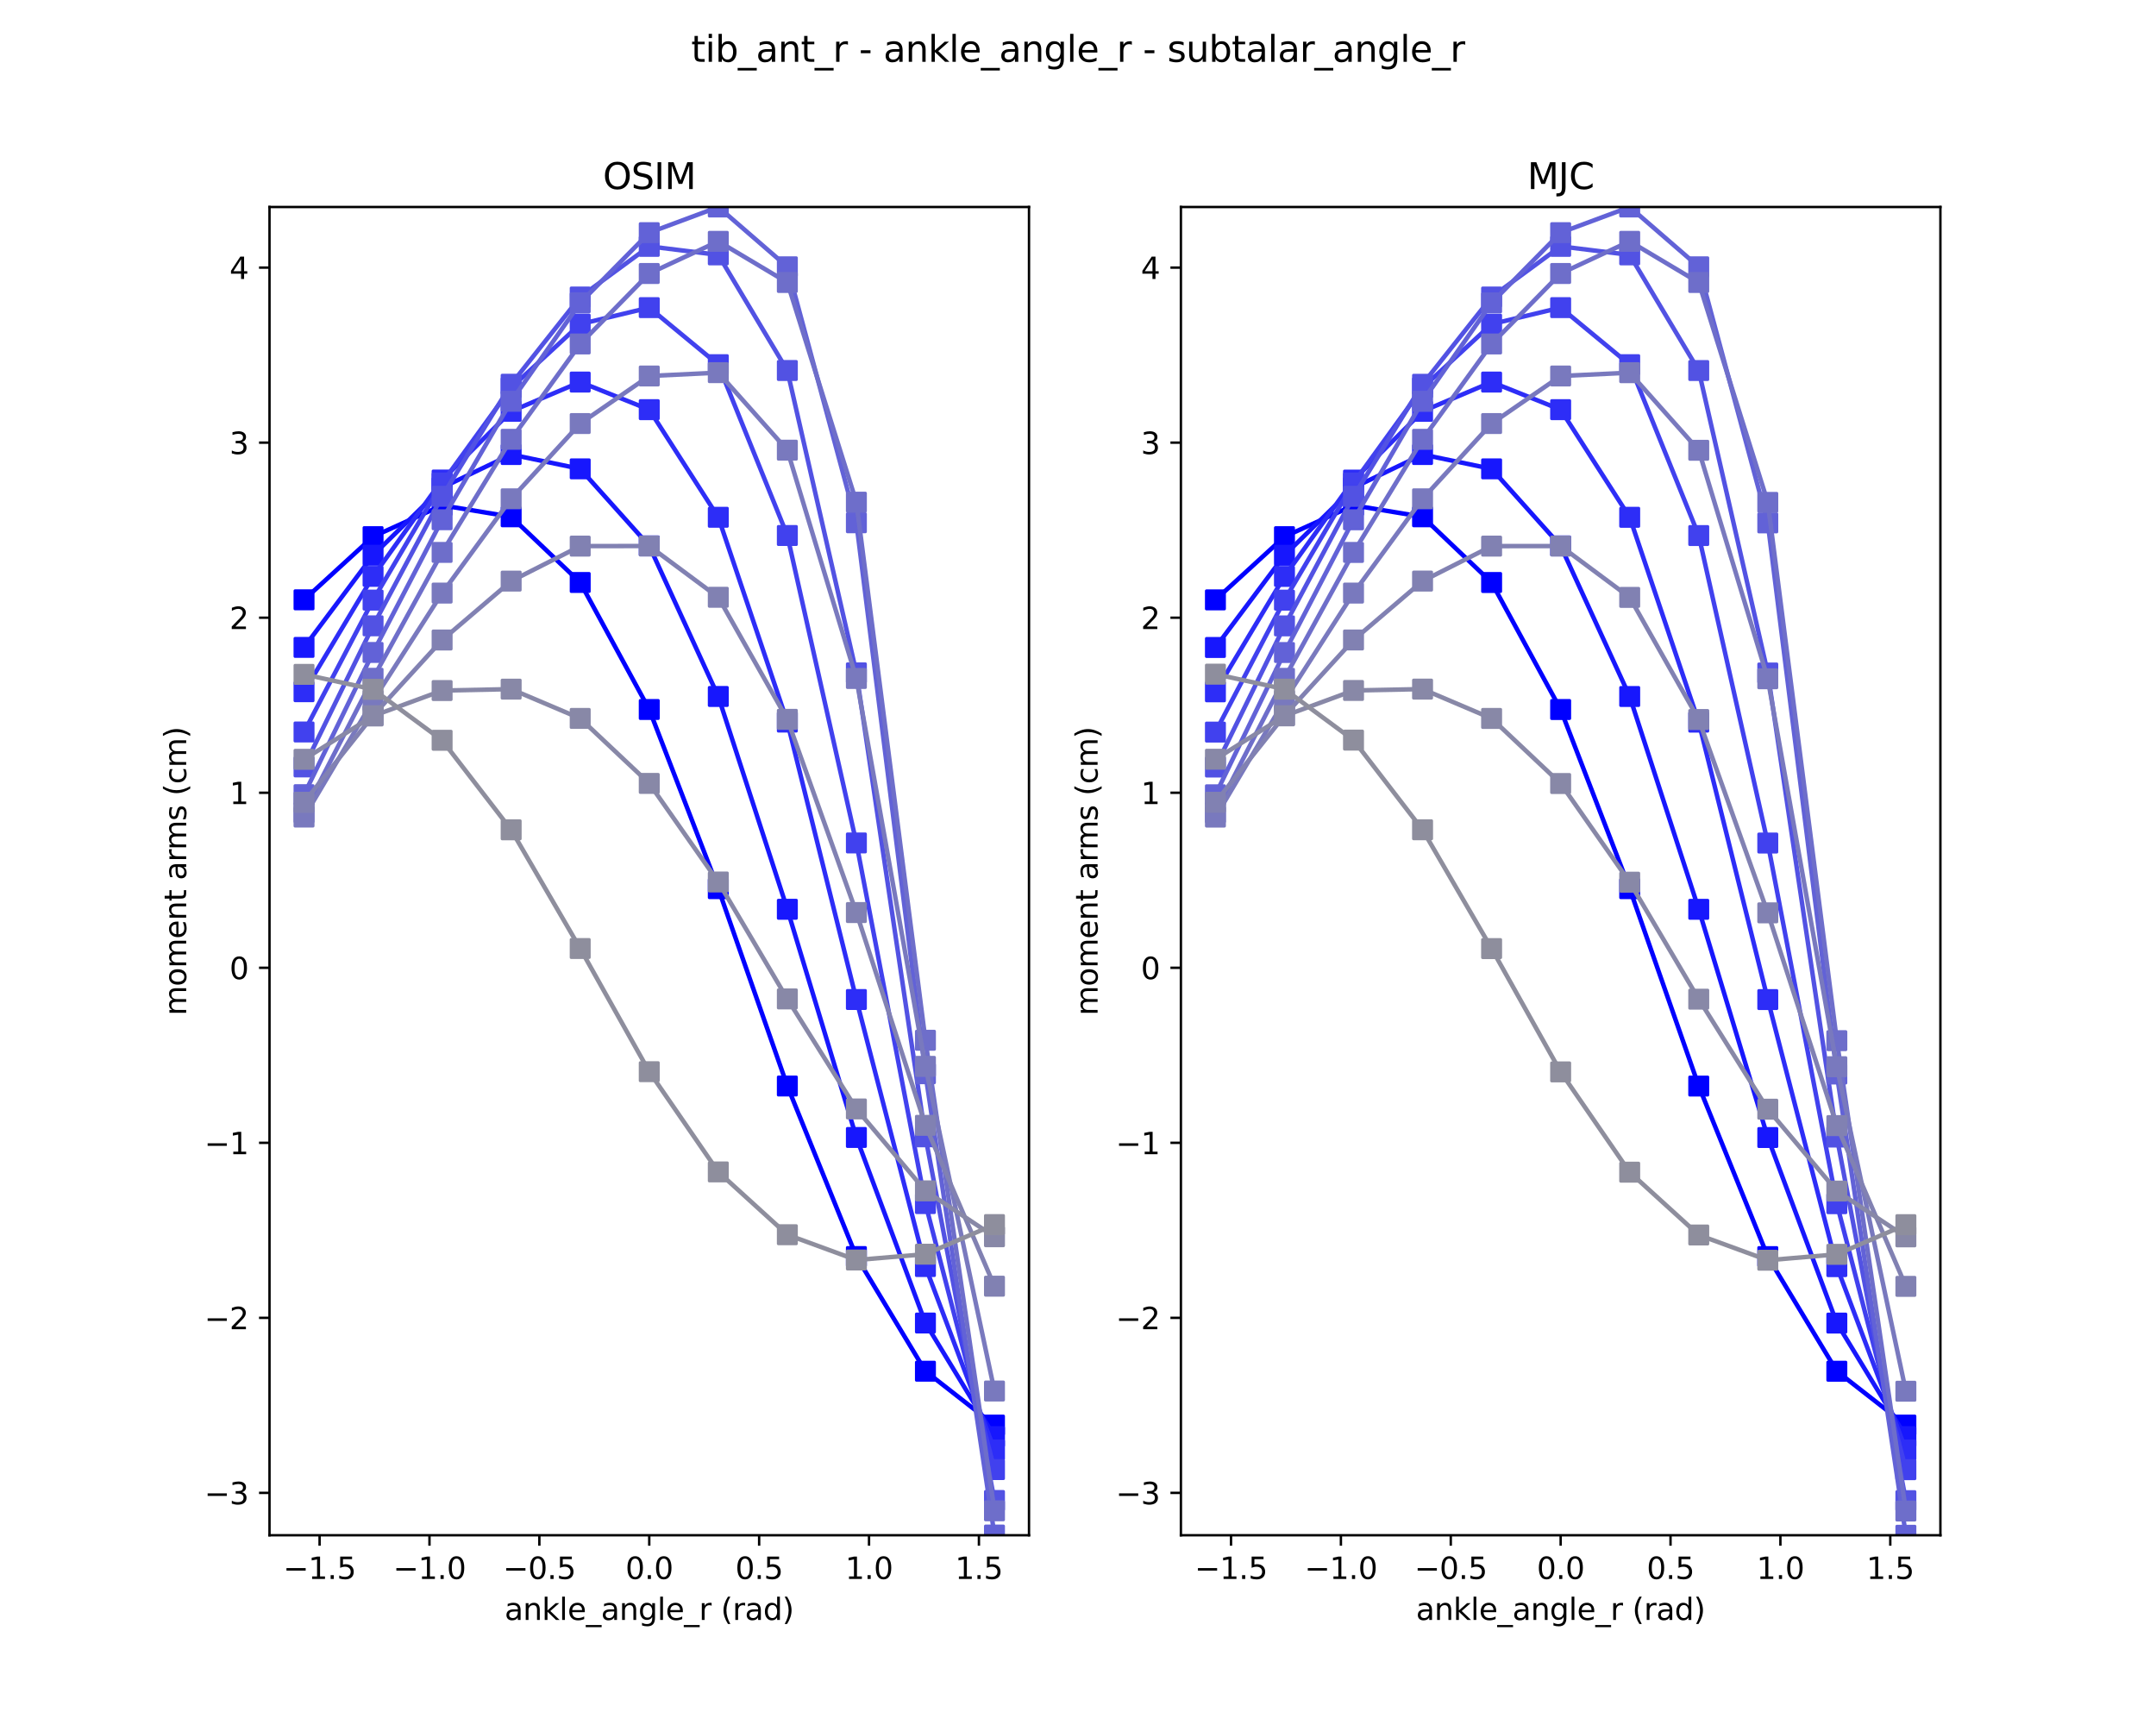<?xml version="1.0" encoding="utf-8" standalone="no"?>
<!DOCTYPE svg PUBLIC "-//W3C//DTD SVG 1.1//EN"
  "http://www.w3.org/Graphics/SVG/1.1/DTD/svg11.dtd">
<svg xmlns:xlink="http://www.w3.org/1999/xlink" width="720pt" height="576pt" viewBox="0 0 720 576" xmlns="http://www.w3.org/2000/svg" version="1.1">
 <defs>
  <style type="text/css">*{stroke-linejoin: round; stroke-linecap: butt}</style>
 </defs>
 <g id="figure_1">
  <g id="patch_1">
   <path d="M 0 576 
L 720 576 
L 720 0 
L 0 0 
z
" style="fill: #ffffff"/>
  </g>
  <g id="axes_1">
   <g id="patch_2">
    <path d="M 90 512.64 
L 343.636 512.64 
L 343.636 69.12 
L 90 69.12 
z
" style="fill: #ffffff"/>
   </g>
   <g id="matplotlib.axis_1">
    <g id="xtick_1">
     <g id="line2d_1">
      <defs>
       <path id="m50076084df" d="M 0 0 
L 0 3.5 
" style="stroke: #000000; stroke-width: 0.8"/>
      </defs>
      <g>
       <use xlink:href="#m50076084df" x="106.725" y="512.64" style="stroke: #000000; stroke-width: 0.8"/>
      </g>
     </g>
     <g id="text_1">
      <!-- −1.5 -->
      <g transform="translate(94.584 527.238) scale(0.1 -0.1)">
       <defs>
        <path id="DejaVuSans-2212" d="M 678 2272 
L 4684 2272 
L 4684 1741 
L 678 1741 
L 678 2272 
z
" transform="scale(0.016)"/>
        <path id="DejaVuSans-31" d="M 794 531 
L 1825 531 
L 1825 4091 
L 703 3866 
L 703 4441 
L 1819 4666 
L 2450 4666 
L 2450 531 
L 3481 531 
L 3481 0 
L 794 0 
L 794 531 
z
" transform="scale(0.016)"/>
        <path id="DejaVuSans-2e" d="M 684 794 
L 1344 794 
L 1344 0 
L 684 0 
L 684 794 
z
" transform="scale(0.016)"/>
        <path id="DejaVuSans-35" d="M 691 4666 
L 3169 4666 
L 3169 4134 
L 1269 4134 
L 1269 2991 
Q 1406 3038 1543 3061 
Q 1681 3084 1819 3084 
Q 2600 3084 3056 2656 
Q 3513 2228 3513 1497 
Q 3513 744 3044 326 
Q 2575 -91 1722 -91 
Q 1428 -91 1123 -41 
Q 819 9 494 109 
L 494 744 
Q 775 591 1075 516 
Q 1375 441 1709 441 
Q 2250 441 2565 725 
Q 2881 1009 2881 1497 
Q 2881 1984 2565 2268 
Q 2250 2553 1709 2553 
Q 1456 2553 1204 2497 
Q 953 2441 691 2322 
L 691 4666 
z
" transform="scale(0.016)"/>
       </defs>
       <use xlink:href="#DejaVuSans-2212"/>
       <use xlink:href="#DejaVuSans-31" x="83.789"/>
       <use xlink:href="#DejaVuSans-2e" x="147.412"/>
       <use xlink:href="#DejaVuSans-35" x="179.199"/>
      </g>
     </g>
    </g>
    <g id="xtick_2">
     <g id="line2d_2">
      <g>
       <use xlink:href="#m50076084df" x="143.423" y="512.64" style="stroke: #000000; stroke-width: 0.8"/>
      </g>
     </g>
     <g id="text_2">
      <!-- −1.0 -->
      <g transform="translate(131.282 527.238) scale(0.1 -0.1)">
       <defs>
        <path id="DejaVuSans-30" d="M 2034 4250 
Q 1547 4250 1301 3770 
Q 1056 3291 1056 2328 
Q 1056 1369 1301 889 
Q 1547 409 2034 409 
Q 2525 409 2770 889 
Q 3016 1369 3016 2328 
Q 3016 3291 2770 3770 
Q 2525 4250 2034 4250 
z
M 2034 4750 
Q 2819 4750 3233 4129 
Q 3647 3509 3647 2328 
Q 3647 1150 3233 529 
Q 2819 -91 2034 -91 
Q 1250 -91 836 529 
Q 422 1150 422 2328 
Q 422 3509 836 4129 
Q 1250 4750 2034 4750 
z
" transform="scale(0.016)"/>
       </defs>
       <use xlink:href="#DejaVuSans-2212"/>
       <use xlink:href="#DejaVuSans-31" x="83.789"/>
       <use xlink:href="#DejaVuSans-2e" x="147.412"/>
       <use xlink:href="#DejaVuSans-30" x="179.199"/>
      </g>
     </g>
    </g>
    <g id="xtick_3">
     <g id="line2d_3">
      <g>
       <use xlink:href="#m50076084df" x="180.121" y="512.64" style="stroke: #000000; stroke-width: 0.8"/>
      </g>
     </g>
     <g id="text_3">
      <!-- −0.5 -->
      <g transform="translate(167.979 527.238) scale(0.1 -0.1)">
       <use xlink:href="#DejaVuSans-2212"/>
       <use xlink:href="#DejaVuSans-30" x="83.789"/>
       <use xlink:href="#DejaVuSans-2e" x="147.412"/>
       <use xlink:href="#DejaVuSans-35" x="179.199"/>
      </g>
     </g>
    </g>
    <g id="xtick_4">
     <g id="line2d_4">
      <g>
       <use xlink:href="#m50076084df" x="216.818" y="512.64" style="stroke: #000000; stroke-width: 0.8"/>
      </g>
     </g>
     <g id="text_4">
      <!-- 0.0 -->
      <g transform="translate(208.867 527.238) scale(0.1 -0.1)">
       <use xlink:href="#DejaVuSans-30"/>
       <use xlink:href="#DejaVuSans-2e" x="63.623"/>
       <use xlink:href="#DejaVuSans-30" x="95.41"/>
      </g>
     </g>
    </g>
    <g id="xtick_5">
     <g id="line2d_5">
      <g>
       <use xlink:href="#m50076084df" x="253.516" y="512.64" style="stroke: #000000; stroke-width: 0.8"/>
      </g>
     </g>
     <g id="text_5">
      <!-- 0.5 -->
      <g transform="translate(245.564 527.238) scale(0.1 -0.1)">
       <use xlink:href="#DejaVuSans-30"/>
       <use xlink:href="#DejaVuSans-2e" x="63.623"/>
       <use xlink:href="#DejaVuSans-35" x="95.41"/>
      </g>
     </g>
    </g>
    <g id="xtick_6">
     <g id="line2d_6">
      <g>
       <use xlink:href="#m50076084df" x="290.213" y="512.64" style="stroke: #000000; stroke-width: 0.8"/>
      </g>
     </g>
     <g id="text_6">
      <!-- 1.0 -->
      <g transform="translate(282.262 527.238) scale(0.1 -0.1)">
       <use xlink:href="#DejaVuSans-31"/>
       <use xlink:href="#DejaVuSans-2e" x="63.623"/>
       <use xlink:href="#DejaVuSans-30" x="95.41"/>
      </g>
     </g>
    </g>
    <g id="xtick_7">
     <g id="line2d_7">
      <g>
       <use xlink:href="#m50076084df" x="326.911" y="512.64" style="stroke: #000000; stroke-width: 0.8"/>
      </g>
     </g>
     <g id="text_7">
      <!-- 1.5 -->
      <g transform="translate(318.959 527.238) scale(0.1 -0.1)">
       <use xlink:href="#DejaVuSans-31"/>
       <use xlink:href="#DejaVuSans-2e" x="63.623"/>
       <use xlink:href="#DejaVuSans-35" x="95.41"/>
      </g>
     </g>
    </g>
    <g id="text_8">
     <!-- ankle_angle_r (rad) -->
     <g transform="translate(168.512 540.917) scale(0.1 -0.1)">
      <defs>
       <path id="DejaVuSans-61" d="M 2194 1759 
Q 1497 1759 1228 1600 
Q 959 1441 959 1056 
Q 959 750 1161 570 
Q 1363 391 1709 391 
Q 2188 391 2477 730 
Q 2766 1069 2766 1631 
L 2766 1759 
L 2194 1759 
z
M 3341 1997 
L 3341 0 
L 2766 0 
L 2766 531 
Q 2569 213 2275 61 
Q 1981 -91 1556 -91 
Q 1019 -91 701 211 
Q 384 513 384 1019 
Q 384 1609 779 1909 
Q 1175 2209 1959 2209 
L 2766 2209 
L 2766 2266 
Q 2766 2663 2505 2880 
Q 2244 3097 1772 3097 
Q 1472 3097 1187 3025 
Q 903 2953 641 2809 
L 641 3341 
Q 956 3463 1253 3523 
Q 1550 3584 1831 3584 
Q 2591 3584 2966 3190 
Q 3341 2797 3341 1997 
z
" transform="scale(0.016)"/>
       <path id="DejaVuSans-6e" d="M 3513 2113 
L 3513 0 
L 2938 0 
L 2938 2094 
Q 2938 2591 2744 2837 
Q 2550 3084 2163 3084 
Q 1697 3084 1428 2787 
Q 1159 2491 1159 1978 
L 1159 0 
L 581 0 
L 581 3500 
L 1159 3500 
L 1159 2956 
Q 1366 3272 1645 3428 
Q 1925 3584 2291 3584 
Q 2894 3584 3203 3211 
Q 3513 2838 3513 2113 
z
" transform="scale(0.016)"/>
       <path id="DejaVuSans-6b" d="M 581 4863 
L 1159 4863 
L 1159 1991 
L 2875 3500 
L 3609 3500 
L 1753 1863 
L 3688 0 
L 2938 0 
L 1159 1709 
L 1159 0 
L 581 0 
L 581 4863 
z
" transform="scale(0.016)"/>
       <path id="DejaVuSans-6c" d="M 603 4863 
L 1178 4863 
L 1178 0 
L 603 0 
L 603 4863 
z
" transform="scale(0.016)"/>
       <path id="DejaVuSans-65" d="M 3597 1894 
L 3597 1613 
L 953 1613 
Q 991 1019 1311 708 
Q 1631 397 2203 397 
Q 2534 397 2845 478 
Q 3156 559 3463 722 
L 3463 178 
Q 3153 47 2828 -22 
Q 2503 -91 2169 -91 
Q 1331 -91 842 396 
Q 353 884 353 1716 
Q 353 2575 817 3079 
Q 1281 3584 2069 3584 
Q 2775 3584 3186 3129 
Q 3597 2675 3597 1894 
z
M 3022 2063 
Q 3016 2534 2758 2815 
Q 2500 3097 2075 3097 
Q 1594 3097 1305 2825 
Q 1016 2553 972 2059 
L 3022 2063 
z
" transform="scale(0.016)"/>
       <path id="DejaVuSans-5f" d="M 3263 -1063 
L 3263 -1509 
L -63 -1509 
L -63 -1063 
L 3263 -1063 
z
" transform="scale(0.016)"/>
       <path id="DejaVuSans-67" d="M 2906 1791 
Q 2906 2416 2648 2759 
Q 2391 3103 1925 3103 
Q 1463 3103 1205 2759 
Q 947 2416 947 1791 
Q 947 1169 1205 825 
Q 1463 481 1925 481 
Q 2391 481 2648 825 
Q 2906 1169 2906 1791 
z
M 3481 434 
Q 3481 -459 3084 -895 
Q 2688 -1331 1869 -1331 
Q 1566 -1331 1297 -1286 
Q 1028 -1241 775 -1147 
L 775 -588 
Q 1028 -725 1275 -790 
Q 1522 -856 1778 -856 
Q 2344 -856 2625 -561 
Q 2906 -266 2906 331 
L 2906 616 
Q 2728 306 2450 153 
Q 2172 0 1784 0 
Q 1141 0 747 490 
Q 353 981 353 1791 
Q 353 2603 747 3093 
Q 1141 3584 1784 3584 
Q 2172 3584 2450 3431 
Q 2728 3278 2906 2969 
L 2906 3500 
L 3481 3500 
L 3481 434 
z
" transform="scale(0.016)"/>
       <path id="DejaVuSans-72" d="M 2631 2963 
Q 2534 3019 2420 3045 
Q 2306 3072 2169 3072 
Q 1681 3072 1420 2755 
Q 1159 2438 1159 1844 
L 1159 0 
L 581 0 
L 581 3500 
L 1159 3500 
L 1159 2956 
Q 1341 3275 1631 3429 
Q 1922 3584 2338 3584 
Q 2397 3584 2469 3576 
Q 2541 3569 2628 3553 
L 2631 2963 
z
" transform="scale(0.016)"/>
       <path id="DejaVuSans-20" transform="scale(0.016)"/>
       <path id="DejaVuSans-28" d="M 1984 4856 
Q 1566 4138 1362 3434 
Q 1159 2731 1159 2009 
Q 1159 1288 1364 580 
Q 1569 -128 1984 -844 
L 1484 -844 
Q 1016 -109 783 600 
Q 550 1309 550 2009 
Q 550 2706 781 3412 
Q 1013 4119 1484 4856 
L 1984 4856 
z
" transform="scale(0.016)"/>
       <path id="DejaVuSans-64" d="M 2906 2969 
L 2906 4863 
L 3481 4863 
L 3481 0 
L 2906 0 
L 2906 525 
Q 2725 213 2448 61 
Q 2172 -91 1784 -91 
Q 1150 -91 751 415 
Q 353 922 353 1747 
Q 353 2572 751 3078 
Q 1150 3584 1784 3584 
Q 2172 3584 2448 3432 
Q 2725 3281 2906 2969 
z
M 947 1747 
Q 947 1113 1208 752 
Q 1469 391 1925 391 
Q 2381 391 2643 752 
Q 2906 1113 2906 1747 
Q 2906 2381 2643 2742 
Q 2381 3103 1925 3103 
Q 1469 3103 1208 2742 
Q 947 2381 947 1747 
z
" transform="scale(0.016)"/>
       <path id="DejaVuSans-29" d="M 513 4856 
L 1013 4856 
Q 1481 4119 1714 3412 
Q 1947 2706 1947 2009 
Q 1947 1309 1714 600 
Q 1481 -109 1013 -844 
L 513 -844 
Q 928 -128 1133 580 
Q 1338 1288 1338 2009 
Q 1338 2731 1133 3434 
Q 928 4138 513 4856 
z
" transform="scale(0.016)"/>
      </defs>
      <use xlink:href="#DejaVuSans-61"/>
      <use xlink:href="#DejaVuSans-6e" x="61.279"/>
      <use xlink:href="#DejaVuSans-6b" x="124.658"/>
      <use xlink:href="#DejaVuSans-6c" x="182.568"/>
      <use xlink:href="#DejaVuSans-65" x="210.352"/>
      <use xlink:href="#DejaVuSans-5f" x="271.875"/>
      <use xlink:href="#DejaVuSans-61" x="321.875"/>
      <use xlink:href="#DejaVuSans-6e" x="383.154"/>
      <use xlink:href="#DejaVuSans-67" x="446.533"/>
      <use xlink:href="#DejaVuSans-6c" x="510.01"/>
      <use xlink:href="#DejaVuSans-65" x="537.793"/>
      <use xlink:href="#DejaVuSans-5f" x="599.316"/>
      <use xlink:href="#DejaVuSans-72" x="649.316"/>
      <use xlink:href="#DejaVuSans-20" x="690.43"/>
      <use xlink:href="#DejaVuSans-28" x="722.217"/>
      <use xlink:href="#DejaVuSans-72" x="761.23"/>
      <use xlink:href="#DejaVuSans-61" x="802.344"/>
      <use xlink:href="#DejaVuSans-64" x="863.623"/>
      <use xlink:href="#DejaVuSans-29" x="927.1"/>
     </g>
    </g>
   </g>
   <g id="matplotlib.axis_2">
    <g id="ytick_1">
     <g id="line2d_8">
      <defs>
       <path id="me8a4f6efe9" d="M 0 0 
L -3.5 0 
" style="stroke: #000000; stroke-width: 0.8"/>
      </defs>
      <g>
       <use xlink:href="#me8a4f6efe9" x="90" y="498.492" style="stroke: #000000; stroke-width: 0.8"/>
      </g>
     </g>
     <g id="text_9">
      <!-- −3 -->
      <g transform="translate(68.258 502.292) scale(0.1 -0.1)">
       <defs>
        <path id="DejaVuSans-33" d="M 2597 2516 
Q 3050 2419 3304 2112 
Q 3559 1806 3559 1356 
Q 3559 666 3084 287 
Q 2609 -91 1734 -91 
Q 1441 -91 1130 -33 
Q 819 25 488 141 
L 488 750 
Q 750 597 1062 519 
Q 1375 441 1716 441 
Q 2309 441 2620 675 
Q 2931 909 2931 1356 
Q 2931 1769 2642 2001 
Q 2353 2234 1838 2234 
L 1294 2234 
L 1294 2753 
L 1863 2753 
Q 2328 2753 2575 2939 
Q 2822 3125 2822 3475 
Q 2822 3834 2567 4026 
Q 2313 4219 1838 4219 
Q 1578 4219 1281 4162 
Q 984 4106 628 3988 
L 628 4550 
Q 988 4650 1302 4700 
Q 1616 4750 1894 4750 
Q 2613 4750 3031 4423 
Q 3450 4097 3450 3541 
Q 3450 3153 3228 2886 
Q 3006 2619 2597 2516 
z
" transform="scale(0.016)"/>
       </defs>
       <use xlink:href="#DejaVuSans-2212"/>
       <use xlink:href="#DejaVuSans-33" x="83.789"/>
      </g>
     </g>
    </g>
    <g id="ytick_2">
     <g id="line2d_9">
      <g>
       <use xlink:href="#me8a4f6efe9" x="90" y="440.045" style="stroke: #000000; stroke-width: 0.8"/>
      </g>
     </g>
     <g id="text_10">
      <!-- −2 -->
      <g transform="translate(68.258 443.844) scale(0.1 -0.1)">
       <defs>
        <path id="DejaVuSans-32" d="M 1228 531 
L 3431 531 
L 3431 0 
L 469 0 
L 469 531 
Q 828 903 1448 1529 
Q 2069 2156 2228 2338 
Q 2531 2678 2651 2914 
Q 2772 3150 2772 3378 
Q 2772 3750 2511 3984 
Q 2250 4219 1831 4219 
Q 1534 4219 1204 4116 
Q 875 4013 500 3803 
L 500 4441 
Q 881 4594 1212 4672 
Q 1544 4750 1819 4750 
Q 2544 4750 2975 4387 
Q 3406 4025 3406 3419 
Q 3406 3131 3298 2873 
Q 3191 2616 2906 2266 
Q 2828 2175 2409 1742 
Q 1991 1309 1228 531 
z
" transform="scale(0.016)"/>
       </defs>
       <use xlink:href="#DejaVuSans-2212"/>
       <use xlink:href="#DejaVuSans-32" x="83.789"/>
      </g>
     </g>
    </g>
    <g id="ytick_3">
     <g id="line2d_10">
      <g>
       <use xlink:href="#me8a4f6efe9" x="90" y="381.598" style="stroke: #000000; stroke-width: 0.8"/>
      </g>
     </g>
     <g id="text_11">
      <!-- −1 -->
      <g transform="translate(68.258 385.397) scale(0.1 -0.1)">
       <use xlink:href="#DejaVuSans-2212"/>
       <use xlink:href="#DejaVuSans-31" x="83.789"/>
      </g>
     </g>
    </g>
    <g id="ytick_4">
     <g id="line2d_11">
      <g>
       <use xlink:href="#me8a4f6efe9" x="90" y="323.15" style="stroke: #000000; stroke-width: 0.8"/>
      </g>
     </g>
     <g id="text_12">
      <!-- 0 -->
      <g transform="translate(76.638 326.949) scale(0.1 -0.1)">
       <use xlink:href="#DejaVuSans-30"/>
      </g>
     </g>
    </g>
    <g id="ytick_5">
     <g id="line2d_12">
      <g>
       <use xlink:href="#me8a4f6efe9" x="90" y="264.703" style="stroke: #000000; stroke-width: 0.8"/>
      </g>
     </g>
     <g id="text_13">
      <!-- 1 -->
      <g transform="translate(76.638 268.502) scale(0.1 -0.1)">
       <use xlink:href="#DejaVuSans-31"/>
      </g>
     </g>
    </g>
    <g id="ytick_6">
     <g id="line2d_13">
      <g>
       <use xlink:href="#me8a4f6efe9" x="90" y="206.255" style="stroke: #000000; stroke-width: 0.8"/>
      </g>
     </g>
     <g id="text_14">
      <!-- 2 -->
      <g transform="translate(76.638 210.054) scale(0.1 -0.1)">
       <use xlink:href="#DejaVuSans-32"/>
      </g>
     </g>
    </g>
    <g id="ytick_7">
     <g id="line2d_14">
      <g>
       <use xlink:href="#me8a4f6efe9" x="90" y="147.808" style="stroke: #000000; stroke-width: 0.8"/>
      </g>
     </g>
     <g id="text_15">
      <!-- 3 -->
      <g transform="translate(76.638 151.607) scale(0.1 -0.1)">
       <use xlink:href="#DejaVuSans-33"/>
      </g>
     </g>
    </g>
    <g id="ytick_8">
     <g id="line2d_15">
      <g>
       <use xlink:href="#me8a4f6efe9" x="90" y="89.36" style="stroke: #000000; stroke-width: 0.8"/>
      </g>
     </g>
     <g id="text_16">
      <!-- 4 -->
      <g transform="translate(76.638 93.159) scale(0.1 -0.1)">
       <defs>
        <path id="DejaVuSans-34" d="M 2419 4116 
L 825 1625 
L 2419 1625 
L 2419 4116 
z
M 2253 4666 
L 3047 4666 
L 3047 1625 
L 3713 1625 
L 3713 1100 
L 3047 1100 
L 3047 0 
L 2419 0 
L 2419 1100 
L 313 1100 
L 313 1709 
L 2253 4666 
z
" transform="scale(0.016)"/>
       </defs>
       <use xlink:href="#DejaVuSans-34"/>
      </g>
     </g>
    </g>
    <g id="text_17">
     <!-- moment arms (cm) -->
     <g transform="translate(62.178 339.092) rotate(-90) scale(0.1 -0.1)">
      <defs>
       <path id="DejaVuSans-6d" d="M 3328 2828 
Q 3544 3216 3844 3400 
Q 4144 3584 4550 3584 
Q 5097 3584 5394 3201 
Q 5691 2819 5691 2113 
L 5691 0 
L 5113 0 
L 5113 2094 
Q 5113 2597 4934 2840 
Q 4756 3084 4391 3084 
Q 3944 3084 3684 2787 
Q 3425 2491 3425 1978 
L 3425 0 
L 2847 0 
L 2847 2094 
Q 2847 2600 2669 2842 
Q 2491 3084 2119 3084 
Q 1678 3084 1418 2786 
Q 1159 2488 1159 1978 
L 1159 0 
L 581 0 
L 581 3500 
L 1159 3500 
L 1159 2956 
Q 1356 3278 1631 3431 
Q 1906 3584 2284 3584 
Q 2666 3584 2933 3390 
Q 3200 3197 3328 2828 
z
" transform="scale(0.016)"/>
       <path id="DejaVuSans-6f" d="M 1959 3097 
Q 1497 3097 1228 2736 
Q 959 2375 959 1747 
Q 959 1119 1226 758 
Q 1494 397 1959 397 
Q 2419 397 2687 759 
Q 2956 1122 2956 1747 
Q 2956 2369 2687 2733 
Q 2419 3097 1959 3097 
z
M 1959 3584 
Q 2709 3584 3137 3096 
Q 3566 2609 3566 1747 
Q 3566 888 3137 398 
Q 2709 -91 1959 -91 
Q 1206 -91 779 398 
Q 353 888 353 1747 
Q 353 2609 779 3096 
Q 1206 3584 1959 3584 
z
" transform="scale(0.016)"/>
       <path id="DejaVuSans-74" d="M 1172 4494 
L 1172 3500 
L 2356 3500 
L 2356 3053 
L 1172 3053 
L 1172 1153 
Q 1172 725 1289 603 
Q 1406 481 1766 481 
L 2356 481 
L 2356 0 
L 1766 0 
Q 1100 0 847 248 
Q 594 497 594 1153 
L 594 3053 
L 172 3053 
L 172 3500 
L 594 3500 
L 594 4494 
L 1172 4494 
z
" transform="scale(0.016)"/>
       <path id="DejaVuSans-73" d="M 2834 3397 
L 2834 2853 
Q 2591 2978 2328 3040 
Q 2066 3103 1784 3103 
Q 1356 3103 1142 2972 
Q 928 2841 928 2578 
Q 928 2378 1081 2264 
Q 1234 2150 1697 2047 
L 1894 2003 
Q 2506 1872 2764 1633 
Q 3022 1394 3022 966 
Q 3022 478 2636 193 
Q 2250 -91 1575 -91 
Q 1294 -91 989 -36 
Q 684 19 347 128 
L 347 722 
Q 666 556 975 473 
Q 1284 391 1588 391 
Q 1994 391 2212 530 
Q 2431 669 2431 922 
Q 2431 1156 2273 1281 
Q 2116 1406 1581 1522 
L 1381 1569 
Q 847 1681 609 1914 
Q 372 2147 372 2553 
Q 372 3047 722 3315 
Q 1072 3584 1716 3584 
Q 2034 3584 2315 3537 
Q 2597 3491 2834 3397 
z
" transform="scale(0.016)"/>
       <path id="DejaVuSans-63" d="M 3122 3366 
L 3122 2828 
Q 2878 2963 2633 3030 
Q 2388 3097 2138 3097 
Q 1578 3097 1268 2742 
Q 959 2388 959 1747 
Q 959 1106 1268 751 
Q 1578 397 2138 397 
Q 2388 397 2633 464 
Q 2878 531 3122 666 
L 3122 134 
Q 2881 22 2623 -34 
Q 2366 -91 2075 -91 
Q 1284 -91 818 406 
Q 353 903 353 1747 
Q 353 2603 823 3093 
Q 1294 3584 2113 3584 
Q 2378 3584 2631 3529 
Q 2884 3475 3122 3366 
z
" transform="scale(0.016)"/>
      </defs>
      <use xlink:href="#DejaVuSans-6d"/>
      <use xlink:href="#DejaVuSans-6f" x="97.412"/>
      <use xlink:href="#DejaVuSans-6d" x="158.594"/>
      <use xlink:href="#DejaVuSans-65" x="256.006"/>
      <use xlink:href="#DejaVuSans-6e" x="317.529"/>
      <use xlink:href="#DejaVuSans-74" x="380.908"/>
      <use xlink:href="#DejaVuSans-20" x="420.117"/>
      <use xlink:href="#DejaVuSans-61" x="451.904"/>
      <use xlink:href="#DejaVuSans-72" x="513.184"/>
      <use xlink:href="#DejaVuSans-6d" x="552.547"/>
      <use xlink:href="#DejaVuSans-73" x="649.959"/>
      <use xlink:href="#DejaVuSans-20" x="702.059"/>
      <use xlink:href="#DejaVuSans-28" x="733.846"/>
      <use xlink:href="#DejaVuSans-63" x="772.859"/>
      <use xlink:href="#DejaVuSans-6d" x="827.84"/>
      <use xlink:href="#DejaVuSans-29" x="925.252"/>
     </g>
    </g>
   </g>
   <g id="line2d_16">
    <path d="M 101.529 200.287 
L 124.587 179.19 
L 147.645 168.745 
L 170.702 172.558 
L 193.76 194.499 
L 216.818 236.91 
L 239.876 296.727 
L 262.934 362.632 
L 285.992 419.581 
L 309.05 457.859 
L 332.107 475.854 
" clip-path="url(#p670056fbf1)" style="fill: none; stroke: #0000ff; stroke-width: 1.5; stroke-linecap: square"/>
    <defs>
     <path id="m42e690cf3b" d="M -3 3 
L 3 3 
L 3 -3 
L -3 -3 
z
" style="stroke: #0000ff; stroke-linejoin: miter"/>
    </defs>
    <g clip-path="url(#p670056fbf1)">
     <use xlink:href="#m42e690cf3b" x="101.529" y="200.287" style="fill: #0000ff; stroke: #0000ff; stroke-linejoin: miter"/>
     <use xlink:href="#m42e690cf3b" x="124.587" y="179.19" style="fill: #0000ff; stroke: #0000ff; stroke-linejoin: miter"/>
     <use xlink:href="#m42e690cf3b" x="147.645" y="168.745" style="fill: #0000ff; stroke: #0000ff; stroke-linejoin: miter"/>
     <use xlink:href="#m42e690cf3b" x="170.702" y="172.558" style="fill: #0000ff; stroke: #0000ff; stroke-linejoin: miter"/>
     <use xlink:href="#m42e690cf3b" x="193.76" y="194.499" style="fill: #0000ff; stroke: #0000ff; stroke-linejoin: miter"/>
     <use xlink:href="#m42e690cf3b" x="216.818" y="236.91" style="fill: #0000ff; stroke: #0000ff; stroke-linejoin: miter"/>
     <use xlink:href="#m42e690cf3b" x="239.876" y="296.727" style="fill: #0000ff; stroke: #0000ff; stroke-linejoin: miter"/>
     <use xlink:href="#m42e690cf3b" x="262.934" y="362.632" style="fill: #0000ff; stroke: #0000ff; stroke-linejoin: miter"/>
     <use xlink:href="#m42e690cf3b" x="285.992" y="419.581" style="fill: #0000ff; stroke: #0000ff; stroke-linejoin: miter"/>
     <use xlink:href="#m42e690cf3b" x="309.05" y="457.859" style="fill: #0000ff; stroke: #0000ff; stroke-linejoin: miter"/>
     <use xlink:href="#m42e690cf3b" x="332.107" y="475.854" style="fill: #0000ff; stroke: #0000ff; stroke-linejoin: miter"/>
    </g>
   </g>
   <g id="line2d_17">
    <path d="M 101.529 216.177 
L 124.587 185.393 
L 147.645 162.819 
L 170.702 151.768 
L 193.76 156.556 
L 216.818 182.284 
L 239.876 232.562 
L 262.934 303.616 
L 285.992 379.816 
L 309.05 441.777 
L 332.107 479.71 
" clip-path="url(#p670056fbf1)" style="fill: none; stroke: #1717fd; stroke-width: 1.5; stroke-linecap: square"/>
    <defs>
     <path id="m41ff646bc3" d="M -3 3 
L 3 3 
L 3 -3 
L -3 -3 
z
" style="stroke: #1717fd; stroke-linejoin: miter"/>
    </defs>
    <g clip-path="url(#p670056fbf1)">
     <use xlink:href="#m41ff646bc3" x="101.529" y="216.177" style="fill: #1717fd; stroke: #1717fd; stroke-linejoin: miter"/>
     <use xlink:href="#m41ff646bc3" x="124.587" y="185.393" style="fill: #1717fd; stroke: #1717fd; stroke-linejoin: miter"/>
     <use xlink:href="#m41ff646bc3" x="147.645" y="162.819" style="fill: #1717fd; stroke: #1717fd; stroke-linejoin: miter"/>
     <use xlink:href="#m41ff646bc3" x="170.702" y="151.768" style="fill: #1717fd; stroke: #1717fd; stroke-linejoin: miter"/>
     <use xlink:href="#m41ff646bc3" x="193.76" y="156.556" style="fill: #1717fd; stroke: #1717fd; stroke-linejoin: miter"/>
     <use xlink:href="#m41ff646bc3" x="216.818" y="182.284" style="fill: #1717fd; stroke: #1717fd; stroke-linejoin: miter"/>
     <use xlink:href="#m41ff646bc3" x="239.876" y="232.562" style="fill: #1717fd; stroke: #1717fd; stroke-linejoin: miter"/>
     <use xlink:href="#m41ff646bc3" x="262.934" y="303.616" style="fill: #1717fd; stroke: #1717fd; stroke-linejoin: miter"/>
     <use xlink:href="#m41ff646bc3" x="285.992" y="379.816" style="fill: #1717fd; stroke: #1717fd; stroke-linejoin: miter"/>
     <use xlink:href="#m41ff646bc3" x="309.05" y="441.777" style="fill: #1717fd; stroke: #1717fd; stroke-linejoin: miter"/>
     <use xlink:href="#m41ff646bc3" x="332.107" y="479.71" style="fill: #1717fd; stroke: #1717fd; stroke-linejoin: miter"/>
    </g>
   </g>
   <g id="line2d_18">
    <path d="M 101.529 230.971 
L 124.587 192.457 
L 147.645 160.289 
L 170.702 137.338 
L 193.76 127.575 
L 216.818 136.794 
L 239.876 172.723 
L 262.934 241.113 
L 285.992 333.75 
L 309.05 422.921 
L 332.107 484.161 
" clip-path="url(#p670056fbf1)" style="fill: none; stroke: #2d2df7; stroke-width: 1.5; stroke-linecap: square"/>
    <defs>
     <path id="m89b58464bf" d="M -3 3 
L 3 3 
L 3 -3 
L -3 -3 
z
" style="stroke: #2d2df7; stroke-linejoin: miter"/>
    </defs>
    <g clip-path="url(#p670056fbf1)">
     <use xlink:href="#m89b58464bf" x="101.529" y="230.971" style="fill: #2d2df7; stroke: #2d2df7; stroke-linejoin: miter"/>
     <use xlink:href="#m89b58464bf" x="124.587" y="192.457" style="fill: #2d2df7; stroke: #2d2df7; stroke-linejoin: miter"/>
     <use xlink:href="#m89b58464bf" x="147.645" y="160.289" style="fill: #2d2df7; stroke: #2d2df7; stroke-linejoin: miter"/>
     <use xlink:href="#m89b58464bf" x="170.702" y="137.338" style="fill: #2d2df7; stroke: #2d2df7; stroke-linejoin: miter"/>
     <use xlink:href="#m89b58464bf" x="193.76" y="127.575" style="fill: #2d2df7; stroke: #2d2df7; stroke-linejoin: miter"/>
     <use xlink:href="#m89b58464bf" x="216.818" y="136.794" style="fill: #2d2df7; stroke: #2d2df7; stroke-linejoin: miter"/>
     <use xlink:href="#m89b58464bf" x="239.876" y="172.723" style="fill: #2d2df7; stroke: #2d2df7; stroke-linejoin: miter"/>
     <use xlink:href="#m89b58464bf" x="262.934" y="241.113" style="fill: #2d2df7; stroke: #2d2df7; stroke-linejoin: miter"/>
     <use xlink:href="#m89b58464bf" x="285.992" y="333.75" style="fill: #2d2df7; stroke: #2d2df7; stroke-linejoin: miter"/>
     <use xlink:href="#m89b58464bf" x="309.05" y="422.921" style="fill: #2d2df7; stroke: #2d2df7; stroke-linejoin: miter"/>
     <use xlink:href="#m89b58464bf" x="332.107" y="484.161" style="fill: #2d2df7; stroke: #2d2df7; stroke-linejoin: miter"/>
    </g>
   </g>
   <g id="line2d_19">
    <path d="M 101.529 244.417 
L 124.587 200.378 
L 147.645 161.265 
L 170.702 129.459 
L 193.76 108.226 
L 216.818 102.72 
L 239.876 121.767 
L 262.934 178.814 
L 285.992 281.469 
L 309.05 401.883 
L 332.107 490.71 
" clip-path="url(#p670056fbf1)" style="fill: none; stroke: #4141ee; stroke-width: 1.5; stroke-linecap: square"/>
    <defs>
     <path id="m3f62ead94f" d="M -3 3 
L 3 3 
L 3 -3 
L -3 -3 
z
" style="stroke: #4141ee; stroke-linejoin: miter"/>
    </defs>
    <g clip-path="url(#p670056fbf1)">
     <use xlink:href="#m3f62ead94f" x="101.529" y="244.417" style="fill: #4141ee; stroke: #4141ee; stroke-linejoin: miter"/>
     <use xlink:href="#m3f62ead94f" x="124.587" y="200.378" style="fill: #4141ee; stroke: #4141ee; stroke-linejoin: miter"/>
     <use xlink:href="#m3f62ead94f" x="147.645" y="161.265" style="fill: #4141ee; stroke: #4141ee; stroke-linejoin: miter"/>
     <use xlink:href="#m3f62ead94f" x="170.702" y="129.459" style="fill: #4141ee; stroke: #4141ee; stroke-linejoin: miter"/>
     <use xlink:href="#m3f62ead94f" x="193.76" y="108.226" style="fill: #4141ee; stroke: #4141ee; stroke-linejoin: miter"/>
     <use xlink:href="#m3f62ead94f" x="216.818" y="102.72" style="fill: #4141ee; stroke: #4141ee; stroke-linejoin: miter"/>
     <use xlink:href="#m3f62ead94f" x="239.876" y="121.767" style="fill: #4141ee; stroke: #4141ee; stroke-linejoin: miter"/>
     <use xlink:href="#m3f62ead94f" x="262.934" y="178.814" style="fill: #4141ee; stroke: #4141ee; stroke-linejoin: miter"/>
     <use xlink:href="#m3f62ead94f" x="285.992" y="281.469" style="fill: #4141ee; stroke: #4141ee; stroke-linejoin: miter"/>
     <use xlink:href="#m3f62ead94f" x="309.05" y="401.883" style="fill: #4141ee; stroke: #4141ee; stroke-linejoin: miter"/>
     <use xlink:href="#m3f62ead94f" x="332.107" y="490.71" style="fill: #4141ee; stroke: #4141ee; stroke-linejoin: miter"/>
    </g>
   </g>
   <g id="line2d_20">
    <path d="M 101.529 256.084 
L 124.587 208.969 
L 147.645 165.731 
L 170.702 128.3 
L 193.76 99.176 
L 216.818 82.274 
L 239.876 85.108 
L 262.934 123.717 
L 285.992 224.674 
L 309.05 379.603 
L 332.107 501.038 
" clip-path="url(#p670056fbf1)" style="fill: none; stroke: #5252e3; stroke-width: 1.5; stroke-linecap: square"/>
    <defs>
     <path id="m7b641c19d9" d="M -3 3 
L 3 3 
L 3 -3 
L -3 -3 
z
" style="stroke: #5252e3; stroke-linejoin: miter"/>
    </defs>
    <g clip-path="url(#p670056fbf1)">
     <use xlink:href="#m7b641c19d9" x="101.529" y="256.084" style="fill: #5252e3; stroke: #5252e3; stroke-linejoin: miter"/>
     <use xlink:href="#m7b641c19d9" x="124.587" y="208.969" style="fill: #5252e3; stroke: #5252e3; stroke-linejoin: miter"/>
     <use xlink:href="#m7b641c19d9" x="147.645" y="165.731" style="fill: #5252e3; stroke: #5252e3; stroke-linejoin: miter"/>
     <use xlink:href="#m7b641c19d9" x="170.702" y="128.3" style="fill: #5252e3; stroke: #5252e3; stroke-linejoin: miter"/>
     <use xlink:href="#m7b641c19d9" x="193.76" y="99.176" style="fill: #5252e3; stroke: #5252e3; stroke-linejoin: miter"/>
     <use xlink:href="#m7b641c19d9" x="216.818" y="82.274" style="fill: #5252e3; stroke: #5252e3; stroke-linejoin: miter"/>
     <use xlink:href="#m7b641c19d9" x="239.876" y="85.108" style="fill: #5252e3; stroke: #5252e3; stroke-linejoin: miter"/>
     <use xlink:href="#m7b641c19d9" x="262.934" y="123.717" style="fill: #5252e3; stroke: #5252e3; stroke-linejoin: miter"/>
     <use xlink:href="#m7b641c19d9" x="285.992" y="224.674" style="fill: #5252e3; stroke: #5252e3; stroke-linejoin: miter"/>
     <use xlink:href="#m7b641c19d9" x="309.05" y="379.603" style="fill: #5252e3; stroke: #5252e3; stroke-linejoin: miter"/>
     <use xlink:href="#m7b641c19d9" x="332.107" y="501.038" style="fill: #5252e3; stroke: #5252e3; stroke-linejoin: miter"/>
    </g>
   </g>
   <g id="line2d_21">
    <path d="M 101.529 265.352 
L 124.587 217.862 
L 147.645 173.548 
L 170.702 134 
L 193.76 101.121 
L 216.818 77.696 
L 239.876 69.123 
L 262.934 89.088 
L 285.992 174.555 
L 309.05 358.531 
L 332.107 512.571 
" clip-path="url(#p670056fbf1)" style="fill: none; stroke: #6262d7; stroke-width: 1.5; stroke-linecap: square"/>
    <defs>
     <path id="m34ab0dd7d3" d="M -3 3 
L 3 3 
L 3 -3 
L -3 -3 
z
" style="stroke: #6262d7; stroke-linejoin: miter"/>
    </defs>
    <g clip-path="url(#p670056fbf1)">
     <use xlink:href="#m34ab0dd7d3" x="101.529" y="265.352" style="fill: #6262d7; stroke: #6262d7; stroke-linejoin: miter"/>
     <use xlink:href="#m34ab0dd7d3" x="124.587" y="217.862" style="fill: #6262d7; stroke: #6262d7; stroke-linejoin: miter"/>
     <use xlink:href="#m34ab0dd7d3" x="147.645" y="173.548" style="fill: #6262d7; stroke: #6262d7; stroke-linejoin: miter"/>
     <use xlink:href="#m34ab0dd7d3" x="170.702" y="134" style="fill: #6262d7; stroke: #6262d7; stroke-linejoin: miter"/>
     <use xlink:href="#m34ab0dd7d3" x="193.76" y="101.121" style="fill: #6262d7; stroke: #6262d7; stroke-linejoin: miter"/>
     <use xlink:href="#m34ab0dd7d3" x="216.818" y="77.696" style="fill: #6262d7; stroke: #6262d7; stroke-linejoin: miter"/>
     <use xlink:href="#m34ab0dd7d3" x="239.876" y="69.123" style="fill: #6262d7; stroke: #6262d7; stroke-linejoin: miter"/>
     <use xlink:href="#m34ab0dd7d3" x="262.934" y="89.088" style="fill: #6262d7; stroke: #6262d7; stroke-linejoin: miter"/>
     <use xlink:href="#m34ab0dd7d3" x="285.992" y="174.555" style="fill: #6262d7; stroke: #6262d7; stroke-linejoin: miter"/>
     <use xlink:href="#m34ab0dd7d3" x="309.05" y="358.531" style="fill: #6262d7; stroke: #6262d7; stroke-linejoin: miter"/>
     <use xlink:href="#m34ab0dd7d3" x="332.107" y="512.571" style="fill: #6262d7; stroke: #6262d7; stroke-linejoin: miter"/>
    </g>
   </g>
   <g id="line2d_22">
    <path d="M 101.529 271.35 
L 124.587 226.483 
L 147.645 184.451 
L 170.702 146.687 
L 193.76 114.857 
L 216.818 91.324 
L 239.876 80.585 
L 262.934 94.316 
L 285.992 167.685 
L 309.05 347.359 
L 332.107 504.48 
" clip-path="url(#p670056fbf1)" style="fill: none; stroke: #6e6eca; stroke-width: 1.5; stroke-linecap: square"/>
    <defs>
     <path id="m3fbb721dd7" d="M -3 3 
L 3 3 
L 3 -3 
L -3 -3 
z
" style="stroke: #6e6eca; stroke-linejoin: miter"/>
    </defs>
    <g clip-path="url(#p670056fbf1)">
     <use xlink:href="#m3fbb721dd7" x="101.529" y="271.35" style="fill: #6e6eca; stroke: #6e6eca; stroke-linejoin: miter"/>
     <use xlink:href="#m3fbb721dd7" x="124.587" y="226.483" style="fill: #6e6eca; stroke: #6e6eca; stroke-linejoin: miter"/>
     <use xlink:href="#m3fbb721dd7" x="147.645" y="184.451" style="fill: #6e6eca; stroke: #6e6eca; stroke-linejoin: miter"/>
     <use xlink:href="#m3fbb721dd7" x="170.702" y="146.687" style="fill: #6e6eca; stroke: #6e6eca; stroke-linejoin: miter"/>
     <use xlink:href="#m3fbb721dd7" x="193.76" y="114.857" style="fill: #6e6eca; stroke: #6e6eca; stroke-linejoin: miter"/>
     <use xlink:href="#m3fbb721dd7" x="216.818" y="91.324" style="fill: #6e6eca; stroke: #6e6eca; stroke-linejoin: miter"/>
     <use xlink:href="#m3fbb721dd7" x="239.876" y="80.585" style="fill: #6e6eca; stroke: #6e6eca; stroke-linejoin: miter"/>
     <use xlink:href="#m3fbb721dd7" x="262.934" y="94.316" style="fill: #6e6eca; stroke: #6e6eca; stroke-linejoin: miter"/>
     <use xlink:href="#m3fbb721dd7" x="285.992" y="167.685" style="fill: #6e6eca; stroke: #6e6eca; stroke-linejoin: miter"/>
     <use xlink:href="#m3fbb721dd7" x="309.05" y="347.359" style="fill: #6e6eca; stroke: #6e6eca; stroke-linejoin: miter"/>
     <use xlink:href="#m3fbb721dd7" x="332.107" y="504.48" style="fill: #6e6eca; stroke: #6e6eca; stroke-linejoin: miter"/>
    </g>
   </g>
   <g id="line2d_23">
    <path d="M 101.529 272.826 
L 124.587 233.958 
L 147.645 198.034 
L 170.702 166.559 
L 193.76 141.429 
L 216.818 125.546 
L 239.876 124.435 
L 262.934 150.314 
L 285.992 226.553 
L 309.05 356.069 
L 332.107 464.473 
" clip-path="url(#p670056fbf1)" style="fill: none; stroke: #7979be; stroke-width: 1.5; stroke-linecap: square"/>
    <defs>
     <path id="mf0b0931178" d="M -3 3 
L 3 3 
L 3 -3 
L -3 -3 
z
" style="stroke: #7979be; stroke-linejoin: miter"/>
    </defs>
    <g clip-path="url(#p670056fbf1)">
     <use xlink:href="#mf0b0931178" x="101.529" y="272.826" style="fill: #7979be; stroke: #7979be; stroke-linejoin: miter"/>
     <use xlink:href="#mf0b0931178" x="124.587" y="233.958" style="fill: #7979be; stroke: #7979be; stroke-linejoin: miter"/>
     <use xlink:href="#mf0b0931178" x="147.645" y="198.034" style="fill: #7979be; stroke: #7979be; stroke-linejoin: miter"/>
     <use xlink:href="#mf0b0931178" x="170.702" y="166.559" style="fill: #7979be; stroke: #7979be; stroke-linejoin: miter"/>
     <use xlink:href="#mf0b0931178" x="193.76" y="141.429" style="fill: #7979be; stroke: #7979be; stroke-linejoin: miter"/>
     <use xlink:href="#mf0b0931178" x="216.818" y="125.546" style="fill: #7979be; stroke: #7979be; stroke-linejoin: miter"/>
     <use xlink:href="#mf0b0931178" x="239.876" y="124.435" style="fill: #7979be; stroke: #7979be; stroke-linejoin: miter"/>
     <use xlink:href="#mf0b0931178" x="262.934" y="150.314" style="fill: #7979be; stroke: #7979be; stroke-linejoin: miter"/>
     <use xlink:href="#mf0b0931178" x="285.992" y="226.553" style="fill: #7979be; stroke: #7979be; stroke-linejoin: miter"/>
     <use xlink:href="#mf0b0931178" x="309.05" y="356.069" style="fill: #7979be; stroke: #7979be; stroke-linejoin: miter"/>
     <use xlink:href="#mf0b0931178" x="332.107" y="464.473" style="fill: #7979be; stroke: #7979be; stroke-linejoin: miter"/>
    </g>
   </g>
   <g id="line2d_24">
    <path d="M 101.529 267.889 
L 124.587 238.922 
L 147.645 213.706 
L 170.702 194.036 
L 193.76 182.355 
L 216.818 182.317 
L 239.876 199.439 
L 262.934 240.19 
L 285.992 304.709 
L 309.05 375.761 
L 332.107 429.474 
" clip-path="url(#p670056fbf1)" style="fill: none; stroke: #8181b2; stroke-width: 1.5; stroke-linecap: square"/>
    <defs>
     <path id="ma42f9676bc" d="M -3 3 
L 3 3 
L 3 -3 
L -3 -3 
z
" style="stroke: #8181b2; stroke-linejoin: miter"/>
    </defs>
    <g clip-path="url(#p670056fbf1)">
     <use xlink:href="#ma42f9676bc" x="101.529" y="267.889" style="fill: #8181b2; stroke: #8181b2; stroke-linejoin: miter"/>
     <use xlink:href="#ma42f9676bc" x="124.587" y="238.922" style="fill: #8181b2; stroke: #8181b2; stroke-linejoin: miter"/>
     <use xlink:href="#ma42f9676bc" x="147.645" y="213.706" style="fill: #8181b2; stroke: #8181b2; stroke-linejoin: miter"/>
     <use xlink:href="#ma42f9676bc" x="170.702" y="194.036" style="fill: #8181b2; stroke: #8181b2; stroke-linejoin: miter"/>
     <use xlink:href="#ma42f9676bc" x="193.76" y="182.355" style="fill: #8181b2; stroke: #8181b2; stroke-linejoin: miter"/>
     <use xlink:href="#ma42f9676bc" x="216.818" y="182.317" style="fill: #8181b2; stroke: #8181b2; stroke-linejoin: miter"/>
     <use xlink:href="#ma42f9676bc" x="239.876" y="199.439" style="fill: #8181b2; stroke: #8181b2; stroke-linejoin: miter"/>
     <use xlink:href="#ma42f9676bc" x="262.934" y="240.19" style="fill: #8181b2; stroke: #8181b2; stroke-linejoin: miter"/>
     <use xlink:href="#ma42f9676bc" x="285.992" y="304.709" style="fill: #8181b2; stroke: #8181b2; stroke-linejoin: miter"/>
     <use xlink:href="#ma42f9676bc" x="309.05" y="375.761" style="fill: #8181b2; stroke: #8181b2; stroke-linejoin: miter"/>
     <use xlink:href="#ma42f9676bc" x="332.107" y="429.474" style="fill: #8181b2; stroke: #8181b2; stroke-linejoin: miter"/>
    </g>
   </g>
   <g id="line2d_25">
    <path d="M 101.529 253.549 
L 124.587 239.073 
L 147.645 230.582 
L 170.702 230.111 
L 193.76 239.889 
L 216.818 261.592 
L 239.876 294.507 
L 262.934 333.549 
L 285.992 370.291 
L 309.05 397.64 
L 332.107 412.959 
" clip-path="url(#p670056fbf1)" style="fill: none; stroke: #8888a7; stroke-width: 1.5; stroke-linecap: square"/>
    <defs>
     <path id="m919704ef3d" d="M -3 3 
L 3 3 
L 3 -3 
L -3 -3 
z
" style="stroke: #8888a7; stroke-linejoin: miter"/>
    </defs>
    <g clip-path="url(#p670056fbf1)">
     <use xlink:href="#m919704ef3d" x="101.529" y="253.549" style="fill: #8888a7; stroke: #8888a7; stroke-linejoin: miter"/>
     <use xlink:href="#m919704ef3d" x="124.587" y="239.073" style="fill: #8888a7; stroke: #8888a7; stroke-linejoin: miter"/>
     <use xlink:href="#m919704ef3d" x="147.645" y="230.582" style="fill: #8888a7; stroke: #8888a7; stroke-linejoin: miter"/>
     <use xlink:href="#m919704ef3d" x="170.702" y="230.111" style="fill: #8888a7; stroke: #8888a7; stroke-linejoin: miter"/>
     <use xlink:href="#m919704ef3d" x="193.76" y="239.889" style="fill: #8888a7; stroke: #8888a7; stroke-linejoin: miter"/>
     <use xlink:href="#m919704ef3d" x="216.818" y="261.592" style="fill: #8888a7; stroke: #8888a7; stroke-linejoin: miter"/>
     <use xlink:href="#m919704ef3d" x="239.876" y="294.507" style="fill: #8888a7; stroke: #8888a7; stroke-linejoin: miter"/>
     <use xlink:href="#m919704ef3d" x="262.934" y="333.549" style="fill: #8888a7; stroke: #8888a7; stroke-linejoin: miter"/>
     <use xlink:href="#m919704ef3d" x="285.992" y="370.291" style="fill: #8888a7; stroke: #8888a7; stroke-linejoin: miter"/>
     <use xlink:href="#m919704ef3d" x="309.05" y="397.64" style="fill: #8888a7; stroke: #8888a7; stroke-linejoin: miter"/>
     <use xlink:href="#m919704ef3d" x="332.107" y="412.959" style="fill: #8888a7; stroke: #8888a7; stroke-linejoin: miter"/>
    </g>
   </g>
   <g id="line2d_26">
    <path d="M 101.529 225.177 
L 124.587 230.184 
L 147.645 247.185 
L 170.702 277.089 
L 193.76 316.72 
L 216.818 357.85 
L 239.876 391.314 
L 262.934 412.29 
L 285.992 420.732 
L 309.05 418.788 
L 332.107 408.902 
" clip-path="url(#p670056fbf1)" style="fill: none; stroke: #8e8e9d; stroke-width: 1.5; stroke-linecap: square"/>
    <defs>
     <path id="m1c8c8a2f08" d="M -3 3 
L 3 3 
L 3 -3 
L -3 -3 
z
" style="stroke: #8e8e9d; stroke-linejoin: miter"/>
    </defs>
    <g clip-path="url(#p670056fbf1)">
     <use xlink:href="#m1c8c8a2f08" x="101.529" y="225.177" style="fill: #8e8e9d; stroke: #8e8e9d; stroke-linejoin: miter"/>
     <use xlink:href="#m1c8c8a2f08" x="124.587" y="230.184" style="fill: #8e8e9d; stroke: #8e8e9d; stroke-linejoin: miter"/>
     <use xlink:href="#m1c8c8a2f08" x="147.645" y="247.185" style="fill: #8e8e9d; stroke: #8e8e9d; stroke-linejoin: miter"/>
     <use xlink:href="#m1c8c8a2f08" x="170.702" y="277.089" style="fill: #8e8e9d; stroke: #8e8e9d; stroke-linejoin: miter"/>
     <use xlink:href="#m1c8c8a2f08" x="193.76" y="316.72" style="fill: #8e8e9d; stroke: #8e8e9d; stroke-linejoin: miter"/>
     <use xlink:href="#m1c8c8a2f08" x="216.818" y="357.85" style="fill: #8e8e9d; stroke: #8e8e9d; stroke-linejoin: miter"/>
     <use xlink:href="#m1c8c8a2f08" x="239.876" y="391.314" style="fill: #8e8e9d; stroke: #8e8e9d; stroke-linejoin: miter"/>
     <use xlink:href="#m1c8c8a2f08" x="262.934" y="412.29" style="fill: #8e8e9d; stroke: #8e8e9d; stroke-linejoin: miter"/>
     <use xlink:href="#m1c8c8a2f08" x="285.992" y="420.732" style="fill: #8e8e9d; stroke: #8e8e9d; stroke-linejoin: miter"/>
     <use xlink:href="#m1c8c8a2f08" x="309.05" y="418.788" style="fill: #8e8e9d; stroke: #8e8e9d; stroke-linejoin: miter"/>
     <use xlink:href="#m1c8c8a2f08" x="332.107" y="408.902" style="fill: #8e8e9d; stroke: #8e8e9d; stroke-linejoin: miter"/>
    </g>
   </g>
   <g id="patch_3">
    <path d="M 90 512.64 
L 90 69.12 
" style="fill: none; stroke: #000000; stroke-width: 0.8; stroke-linejoin: miter; stroke-linecap: square"/>
   </g>
   <g id="patch_4">
    <path d="M 343.636 512.64 
L 343.636 69.12 
" style="fill: none; stroke: #000000; stroke-width: 0.8; stroke-linejoin: miter; stroke-linecap: square"/>
   </g>
   <g id="patch_5">
    <path d="M 90 512.64 
L 343.636 512.64 
" style="fill: none; stroke: #000000; stroke-width: 0.8; stroke-linejoin: miter; stroke-linecap: square"/>
   </g>
   <g id="patch_6">
    <path d="M 90 69.12 
L 343.636 69.12 
" style="fill: none; stroke: #000000; stroke-width: 0.8; stroke-linejoin: miter; stroke-linecap: square"/>
   </g>
   <g id="text_18">
    <!-- OSIM -->
    <g transform="translate(201.339 63.12) scale(0.12 -0.12)">
     <defs>
      <path id="DejaVuSans-4f" d="M 2522 4238 
Q 1834 4238 1429 3725 
Q 1025 3213 1025 2328 
Q 1025 1447 1429 934 
Q 1834 422 2522 422 
Q 3209 422 3611 934 
Q 4013 1447 4013 2328 
Q 4013 3213 3611 3725 
Q 3209 4238 2522 4238 
z
M 2522 4750 
Q 3503 4750 4090 4092 
Q 4678 3434 4678 2328 
Q 4678 1225 4090 567 
Q 3503 -91 2522 -91 
Q 1538 -91 948 565 
Q 359 1222 359 2328 
Q 359 3434 948 4092 
Q 1538 4750 2522 4750 
z
" transform="scale(0.016)"/>
      <path id="DejaVuSans-53" d="M 3425 4513 
L 3425 3897 
Q 3066 4069 2747 4153 
Q 2428 4238 2131 4238 
Q 1616 4238 1336 4038 
Q 1056 3838 1056 3469 
Q 1056 3159 1242 3001 
Q 1428 2844 1947 2747 
L 2328 2669 
Q 3034 2534 3370 2195 
Q 3706 1856 3706 1288 
Q 3706 609 3251 259 
Q 2797 -91 1919 -91 
Q 1588 -91 1214 -16 
Q 841 59 441 206 
L 441 856 
Q 825 641 1194 531 
Q 1563 422 1919 422 
Q 2459 422 2753 634 
Q 3047 847 3047 1241 
Q 3047 1584 2836 1778 
Q 2625 1972 2144 2069 
L 1759 2144 
Q 1053 2284 737 2584 
Q 422 2884 422 3419 
Q 422 4038 858 4394 
Q 1294 4750 2059 4750 
Q 2388 4750 2728 4690 
Q 3069 4631 3425 4513 
z
" transform="scale(0.016)"/>
      <path id="DejaVuSans-49" d="M 628 4666 
L 1259 4666 
L 1259 0 
L 628 0 
L 628 4666 
z
" transform="scale(0.016)"/>
      <path id="DejaVuSans-4d" d="M 628 4666 
L 1569 4666 
L 2759 1491 
L 3956 4666 
L 4897 4666 
L 4897 0 
L 4281 0 
L 4281 4097 
L 3078 897 
L 2444 897 
L 1241 4097 
L 1241 0 
L 628 0 
L 628 4666 
z
" transform="scale(0.016)"/>
     </defs>
     <use xlink:href="#DejaVuSans-4f"/>
     <use xlink:href="#DejaVuSans-53" x="78.711"/>
     <use xlink:href="#DejaVuSans-49" x="142.188"/>
     <use xlink:href="#DejaVuSans-4d" x="171.68"/>
    </g>
   </g>
  </g>
  <g id="axes_2">
   <g id="patch_7">
    <path d="M 394.364 512.64 
L 648 512.64 
L 648 69.12 
L 394.364 69.12 
z
" style="fill: #ffffff"/>
   </g>
   <g id="matplotlib.axis_3">
    <g id="xtick_8">
     <g id="line2d_27">
      <g>
       <use xlink:href="#m50076084df" x="411.103" y="512.64" style="stroke: #000000; stroke-width: 0.8"/>
      </g>
     </g>
     <g id="text_19">
      <!-- −1.5 -->
      <g transform="translate(398.962 527.238) scale(0.1 -0.1)">
       <use xlink:href="#DejaVuSans-2212"/>
       <use xlink:href="#DejaVuSans-31" x="83.789"/>
       <use xlink:href="#DejaVuSans-2e" x="147.412"/>
       <use xlink:href="#DejaVuSans-35" x="179.199"/>
      </g>
     </g>
    </g>
    <g id="xtick_9">
     <g id="line2d_28">
      <g>
       <use xlink:href="#m50076084df" x="447.796" y="512.64" style="stroke: #000000; stroke-width: 0.8"/>
      </g>
     </g>
     <g id="text_20">
      <!-- −1.0 -->
      <g transform="translate(435.655 527.238) scale(0.1 -0.1)">
       <use xlink:href="#DejaVuSans-2212"/>
       <use xlink:href="#DejaVuSans-31" x="83.789"/>
       <use xlink:href="#DejaVuSans-2e" x="147.412"/>
       <use xlink:href="#DejaVuSans-30" x="179.199"/>
      </g>
     </g>
    </g>
    <g id="xtick_10">
     <g id="line2d_29">
      <g>
       <use xlink:href="#m50076084df" x="484.489" y="512.64" style="stroke: #000000; stroke-width: 0.8"/>
      </g>
     </g>
     <g id="text_21">
      <!-- −0.5 -->
      <g transform="translate(472.347 527.238) scale(0.1 -0.1)">
       <use xlink:href="#DejaVuSans-2212"/>
       <use xlink:href="#DejaVuSans-30" x="83.789"/>
       <use xlink:href="#DejaVuSans-2e" x="147.412"/>
       <use xlink:href="#DejaVuSans-35" x="179.199"/>
      </g>
     </g>
    </g>
    <g id="xtick_11">
     <g id="line2d_30">
      <g>
       <use xlink:href="#m50076084df" x="521.182" y="512.64" style="stroke: #000000; stroke-width: 0.8"/>
      </g>
     </g>
     <g id="text_22">
      <!-- 0.0 -->
      <g transform="translate(513.23 527.238) scale(0.1 -0.1)">
       <use xlink:href="#DejaVuSans-30"/>
       <use xlink:href="#DejaVuSans-2e" x="63.623"/>
       <use xlink:href="#DejaVuSans-30" x="95.41"/>
      </g>
     </g>
    </g>
    <g id="xtick_12">
     <g id="line2d_31">
      <g>
       <use xlink:href="#m50076084df" x="557.875" y="512.64" style="stroke: #000000; stroke-width: 0.8"/>
      </g>
     </g>
     <g id="text_23">
      <!-- 0.5 -->
      <g transform="translate(549.923 527.238) scale(0.1 -0.1)">
       <use xlink:href="#DejaVuSans-30"/>
       <use xlink:href="#DejaVuSans-2e" x="63.623"/>
       <use xlink:href="#DejaVuSans-35" x="95.41"/>
      </g>
     </g>
    </g>
    <g id="xtick_13">
     <g id="line2d_32">
      <g>
       <use xlink:href="#m50076084df" x="594.568" y="512.64" style="stroke: #000000; stroke-width: 0.8"/>
      </g>
     </g>
     <g id="text_24">
      <!-- 1.0 -->
      <g transform="translate(586.616 527.238) scale(0.1 -0.1)">
       <use xlink:href="#DejaVuSans-31"/>
       <use xlink:href="#DejaVuSans-2e" x="63.623"/>
       <use xlink:href="#DejaVuSans-30" x="95.41"/>
      </g>
     </g>
    </g>
    <g id="xtick_14">
     <g id="line2d_33">
      <g>
       <use xlink:href="#m50076084df" x="631.261" y="512.64" style="stroke: #000000; stroke-width: 0.8"/>
      </g>
     </g>
     <g id="text_25">
      <!-- 1.5 -->
      <g transform="translate(623.309 527.238) scale(0.1 -0.1)">
       <use xlink:href="#DejaVuSans-31"/>
       <use xlink:href="#DejaVuSans-2e" x="63.623"/>
       <use xlink:href="#DejaVuSans-35" x="95.41"/>
      </g>
     </g>
    </g>
    <g id="text_26">
     <!-- ankle_angle_r (rad) -->
     <g transform="translate(472.876 540.917) scale(0.1 -0.1)">
      <use xlink:href="#DejaVuSans-61"/>
      <use xlink:href="#DejaVuSans-6e" x="61.279"/>
      <use xlink:href="#DejaVuSans-6b" x="124.658"/>
      <use xlink:href="#DejaVuSans-6c" x="182.568"/>
      <use xlink:href="#DejaVuSans-65" x="210.352"/>
      <use xlink:href="#DejaVuSans-5f" x="271.875"/>
      <use xlink:href="#DejaVuSans-61" x="321.875"/>
      <use xlink:href="#DejaVuSans-6e" x="383.154"/>
      <use xlink:href="#DejaVuSans-67" x="446.533"/>
      <use xlink:href="#DejaVuSans-6c" x="510.01"/>
      <use xlink:href="#DejaVuSans-65" x="537.793"/>
      <use xlink:href="#DejaVuSans-5f" x="599.316"/>
      <use xlink:href="#DejaVuSans-72" x="649.316"/>
      <use xlink:href="#DejaVuSans-20" x="690.43"/>
      <use xlink:href="#DejaVuSans-28" x="722.217"/>
      <use xlink:href="#DejaVuSans-72" x="761.23"/>
      <use xlink:href="#DejaVuSans-61" x="802.344"/>
      <use xlink:href="#DejaVuSans-64" x="863.623"/>
      <use xlink:href="#DejaVuSans-29" x="927.1"/>
     </g>
    </g>
   </g>
   <g id="matplotlib.axis_4">
    <g id="ytick_9">
     <g id="line2d_34">
      <g>
       <use xlink:href="#me8a4f6efe9" x="394.364" y="498.492" style="stroke: #000000; stroke-width: 0.8"/>
      </g>
     </g>
     <g id="text_27">
      <!-- −3 -->
      <g transform="translate(372.621 502.292) scale(0.1 -0.1)">
       <use xlink:href="#DejaVuSans-2212"/>
       <use xlink:href="#DejaVuSans-33" x="83.789"/>
      </g>
     </g>
    </g>
    <g id="ytick_10">
     <g id="line2d_35">
      <g>
       <use xlink:href="#me8a4f6efe9" x="394.364" y="440.045" style="stroke: #000000; stroke-width: 0.8"/>
      </g>
     </g>
     <g id="text_28">
      <!-- −2 -->
      <g transform="translate(372.621 443.844) scale(0.1 -0.1)">
       <use xlink:href="#DejaVuSans-2212"/>
       <use xlink:href="#DejaVuSans-32" x="83.789"/>
      </g>
     </g>
    </g>
    <g id="ytick_11">
     <g id="line2d_36">
      <g>
       <use xlink:href="#me8a4f6efe9" x="394.364" y="381.598" style="stroke: #000000; stroke-width: 0.8"/>
      </g>
     </g>
     <g id="text_29">
      <!-- −1 -->
      <g transform="translate(372.621 385.397) scale(0.1 -0.1)">
       <use xlink:href="#DejaVuSans-2212"/>
       <use xlink:href="#DejaVuSans-31" x="83.789"/>
      </g>
     </g>
    </g>
    <g id="ytick_12">
     <g id="line2d_37">
      <g>
       <use xlink:href="#me8a4f6efe9" x="394.364" y="323.15" style="stroke: #000000; stroke-width: 0.8"/>
      </g>
     </g>
     <g id="text_30">
      <!-- 0 -->
      <g transform="translate(381.001 326.949) scale(0.1 -0.1)">
       <use xlink:href="#DejaVuSans-30"/>
      </g>
     </g>
    </g>
    <g id="ytick_13">
     <g id="line2d_38">
      <g>
       <use xlink:href="#me8a4f6efe9" x="394.364" y="264.703" style="stroke: #000000; stroke-width: 0.8"/>
      </g>
     </g>
     <g id="text_31">
      <!-- 1 -->
      <g transform="translate(381.001 268.502) scale(0.1 -0.1)">
       <use xlink:href="#DejaVuSans-31"/>
      </g>
     </g>
    </g>
    <g id="ytick_14">
     <g id="line2d_39">
      <g>
       <use xlink:href="#me8a4f6efe9" x="394.364" y="206.255" style="stroke: #000000; stroke-width: 0.8"/>
      </g>
     </g>
     <g id="text_32">
      <!-- 2 -->
      <g transform="translate(381.001 210.054) scale(0.1 -0.1)">
       <use xlink:href="#DejaVuSans-32"/>
      </g>
     </g>
    </g>
    <g id="ytick_15">
     <g id="line2d_40">
      <g>
       <use xlink:href="#me8a4f6efe9" x="394.364" y="147.808" style="stroke: #000000; stroke-width: 0.8"/>
      </g>
     </g>
     <g id="text_33">
      <!-- 3 -->
      <g transform="translate(381.001 151.607) scale(0.1 -0.1)">
       <use xlink:href="#DejaVuSans-33"/>
      </g>
     </g>
    </g>
    <g id="ytick_16">
     <g id="line2d_41">
      <g>
       <use xlink:href="#me8a4f6efe9" x="394.364" y="89.36" style="stroke: #000000; stroke-width: 0.8"/>
      </g>
     </g>
     <g id="text_34">
      <!-- 4 -->
      <g transform="translate(381.001 93.159) scale(0.1 -0.1)">
       <use xlink:href="#DejaVuSans-34"/>
      </g>
     </g>
    </g>
    <g id="text_35">
     <!-- moment arms (cm) -->
     <g transform="translate(366.542 339.092) rotate(-90) scale(0.1 -0.1)">
      <use xlink:href="#DejaVuSans-6d"/>
      <use xlink:href="#DejaVuSans-6f" x="97.412"/>
      <use xlink:href="#DejaVuSans-6d" x="158.594"/>
      <use xlink:href="#DejaVuSans-65" x="256.006"/>
      <use xlink:href="#DejaVuSans-6e" x="317.529"/>
      <use xlink:href="#DejaVuSans-74" x="380.908"/>
      <use xlink:href="#DejaVuSans-20" x="420.117"/>
      <use xlink:href="#DejaVuSans-61" x="451.904"/>
      <use xlink:href="#DejaVuSans-72" x="513.184"/>
      <use xlink:href="#DejaVuSans-6d" x="552.547"/>
      <use xlink:href="#DejaVuSans-73" x="649.959"/>
      <use xlink:href="#DejaVuSans-20" x="702.059"/>
      <use xlink:href="#DejaVuSans-28" x="733.846"/>
      <use xlink:href="#DejaVuSans-63" x="772.859"/>
      <use xlink:href="#DejaVuSans-6d" x="827.84"/>
      <use xlink:href="#DejaVuSans-29" x="925.252"/>
     </g>
    </g>
   </g>
   <g id="line2d_42">
    <path d="M 405.893 200.307 
L 428.95 179.202 
L 452.008 168.752 
L 475.066 172.561 
L 498.124 194.502 
L 521.182 236.915 
L 544.24 296.738 
L 567.298 362.647 
L 590.355 419.596 
L 613.413 457.868 
L 636.471 475.853 
" clip-path="url(#p06f8c1bb92)" style="fill: none; stroke: #0000ff; stroke-width: 1.5; stroke-linecap: square"/>
    <g clip-path="url(#p06f8c1bb92)">
     <use xlink:href="#m42e690cf3b" x="405.893" y="200.307" style="fill: #0000ff; stroke: #0000ff; stroke-linejoin: miter"/>
     <use xlink:href="#m42e690cf3b" x="428.95" y="179.202" style="fill: #0000ff; stroke: #0000ff; stroke-linejoin: miter"/>
     <use xlink:href="#m42e690cf3b" x="452.008" y="168.752" style="fill: #0000ff; stroke: #0000ff; stroke-linejoin: miter"/>
     <use xlink:href="#m42e690cf3b" x="475.066" y="172.561" style="fill: #0000ff; stroke: #0000ff; stroke-linejoin: miter"/>
     <use xlink:href="#m42e690cf3b" x="498.124" y="194.502" style="fill: #0000ff; stroke: #0000ff; stroke-linejoin: miter"/>
     <use xlink:href="#m42e690cf3b" x="521.182" y="236.915" style="fill: #0000ff; stroke: #0000ff; stroke-linejoin: miter"/>
     <use xlink:href="#m42e690cf3b" x="544.24" y="296.738" style="fill: #0000ff; stroke: #0000ff; stroke-linejoin: miter"/>
     <use xlink:href="#m42e690cf3b" x="567.298" y="362.647" style="fill: #0000ff; stroke: #0000ff; stroke-linejoin: miter"/>
     <use xlink:href="#m42e690cf3b" x="590.355" y="419.596" style="fill: #0000ff; stroke: #0000ff; stroke-linejoin: miter"/>
     <use xlink:href="#m42e690cf3b" x="613.413" y="457.868" style="fill: #0000ff; stroke: #0000ff; stroke-linejoin: miter"/>
     <use xlink:href="#m42e690cf3b" x="636.471" y="475.853" style="fill: #0000ff; stroke: #0000ff; stroke-linejoin: miter"/>
    </g>
   </g>
   <g id="line2d_43">
    <path d="M 405.893 216.203 
L 428.95 185.412 
L 452.008 162.83 
L 475.066 151.774 
L 498.124 156.559 
L 521.182 182.287 
L 544.24 232.57 
L 567.298 303.631 
L 590.355 379.835 
L 613.413 441.794 
L 636.471 479.719 
" clip-path="url(#p06f8c1bb92)" style="fill: none; stroke: #1717fd; stroke-width: 1.5; stroke-linecap: square"/>
    <g clip-path="url(#p06f8c1bb92)">
     <use xlink:href="#m41ff646bc3" x="405.893" y="216.203" style="fill: #1717fd; stroke: #1717fd; stroke-linejoin: miter"/>
     <use xlink:href="#m41ff646bc3" x="428.95" y="185.412" style="fill: #1717fd; stroke: #1717fd; stroke-linejoin: miter"/>
     <use xlink:href="#m41ff646bc3" x="452.008" y="162.83" style="fill: #1717fd; stroke: #1717fd; stroke-linejoin: miter"/>
     <use xlink:href="#m41ff646bc3" x="475.066" y="151.774" style="fill: #1717fd; stroke: #1717fd; stroke-linejoin: miter"/>
     <use xlink:href="#m41ff646bc3" x="498.124" y="156.559" style="fill: #1717fd; stroke: #1717fd; stroke-linejoin: miter"/>
     <use xlink:href="#m41ff646bc3" x="521.182" y="182.287" style="fill: #1717fd; stroke: #1717fd; stroke-linejoin: miter"/>
     <use xlink:href="#m41ff646bc3" x="544.24" y="232.57" style="fill: #1717fd; stroke: #1717fd; stroke-linejoin: miter"/>
     <use xlink:href="#m41ff646bc3" x="567.298" y="303.631" style="fill: #1717fd; stroke: #1717fd; stroke-linejoin: miter"/>
     <use xlink:href="#m41ff646bc3" x="590.355" y="379.835" style="fill: #1717fd; stroke: #1717fd; stroke-linejoin: miter"/>
     <use xlink:href="#m41ff646bc3" x="613.413" y="441.794" style="fill: #1717fd; stroke: #1717fd; stroke-linejoin: miter"/>
     <use xlink:href="#m41ff646bc3" x="636.471" y="479.719" style="fill: #1717fd; stroke: #1717fd; stroke-linejoin: miter"/>
    </g>
   </g>
   <g id="line2d_44">
    <path d="M 405.893 231.003 
L 428.95 192.48 
L 452.008 160.304 
L 475.066 137.346 
L 498.124 127.578 
L 521.182 136.795 
L 544.24 172.728 
L 567.298 241.127 
L 590.355 333.775 
L 613.413 422.948 
L 636.471 484.18 
" clip-path="url(#p06f8c1bb92)" style="fill: none; stroke: #2d2df7; stroke-width: 1.5; stroke-linecap: square"/>
    <g clip-path="url(#p06f8c1bb92)">
     <use xlink:href="#m89b58464bf" x="405.893" y="231.003" style="fill: #2d2df7; stroke: #2d2df7; stroke-linejoin: miter"/>
     <use xlink:href="#m89b58464bf" x="428.95" y="192.48" style="fill: #2d2df7; stroke: #2d2df7; stroke-linejoin: miter"/>
     <use xlink:href="#m89b58464bf" x="452.008" y="160.304" style="fill: #2d2df7; stroke: #2d2df7; stroke-linejoin: miter"/>
     <use xlink:href="#m89b58464bf" x="475.066" y="137.346" style="fill: #2d2df7; stroke: #2d2df7; stroke-linejoin: miter"/>
     <use xlink:href="#m89b58464bf" x="498.124" y="127.578" style="fill: #2d2df7; stroke: #2d2df7; stroke-linejoin: miter"/>
     <use xlink:href="#m89b58464bf" x="521.182" y="136.795" style="fill: #2d2df7; stroke: #2d2df7; stroke-linejoin: miter"/>
     <use xlink:href="#m89b58464bf" x="544.24" y="172.728" style="fill: #2d2df7; stroke: #2d2df7; stroke-linejoin: miter"/>
     <use xlink:href="#m89b58464bf" x="567.298" y="241.127" style="fill: #2d2df7; stroke: #2d2df7; stroke-linejoin: miter"/>
     <use xlink:href="#m89b58464bf" x="590.355" y="333.775" style="fill: #2d2df7; stroke: #2d2df7; stroke-linejoin: miter"/>
     <use xlink:href="#m89b58464bf" x="613.413" y="422.948" style="fill: #2d2df7; stroke: #2d2df7; stroke-linejoin: miter"/>
     <use xlink:href="#m89b58464bf" x="636.471" y="484.18" style="fill: #2d2df7; stroke: #2d2df7; stroke-linejoin: miter"/>
    </g>
   </g>
   <g id="line2d_45">
    <path d="M 405.893 244.451 
L 428.95 200.403 
L 452.008 161.282 
L 475.066 129.468 
L 498.124 108.228 
L 521.182 102.72 
L 544.24 121.769 
L 567.298 178.828 
L 590.355 281.502 
L 613.413 401.926 
L 636.471 490.744 
" clip-path="url(#p06f8c1bb92)" style="fill: none; stroke: #4141ee; stroke-width: 1.5; stroke-linecap: square"/>
    <g clip-path="url(#p06f8c1bb92)">
     <use xlink:href="#m3f62ead94f" x="405.893" y="244.451" style="fill: #4141ee; stroke: #4141ee; stroke-linejoin: miter"/>
     <use xlink:href="#m3f62ead94f" x="428.95" y="200.403" style="fill: #4141ee; stroke: #4141ee; stroke-linejoin: miter"/>
     <use xlink:href="#m3f62ead94f" x="452.008" y="161.282" style="fill: #4141ee; stroke: #4141ee; stroke-linejoin: miter"/>
     <use xlink:href="#m3f62ead94f" x="475.066" y="129.468" style="fill: #4141ee; stroke: #4141ee; stroke-linejoin: miter"/>
     <use xlink:href="#m3f62ead94f" x="498.124" y="108.228" style="fill: #4141ee; stroke: #4141ee; stroke-linejoin: miter"/>
     <use xlink:href="#m3f62ead94f" x="521.182" y="102.72" style="fill: #4141ee; stroke: #4141ee; stroke-linejoin: miter"/>
     <use xlink:href="#m3f62ead94f" x="544.24" y="121.769" style="fill: #4141ee; stroke: #4141ee; stroke-linejoin: miter"/>
     <use xlink:href="#m3f62ead94f" x="567.298" y="178.828" style="fill: #4141ee; stroke: #4141ee; stroke-linejoin: miter"/>
     <use xlink:href="#m3f62ead94f" x="590.355" y="281.502" style="fill: #4141ee; stroke: #4141ee; stroke-linejoin: miter"/>
     <use xlink:href="#m3f62ead94f" x="613.413" y="401.926" style="fill: #4141ee; stroke: #4141ee; stroke-linejoin: miter"/>
     <use xlink:href="#m3f62ead94f" x="636.471" y="490.744" style="fill: #4141ee; stroke: #4141ee; stroke-linejoin: miter"/>
    </g>
   </g>
   <g id="line2d_46">
    <path d="M 405.893 256.118 
L 428.95 208.993 
L 452.008 165.747 
L 475.066 128.309 
L 498.124 99.178 
L 521.182 82.272 
L 544.24 85.107 
L 567.298 123.727 
L 590.355 224.717 
L 613.413 379.671 
L 636.471 501.089 
" clip-path="url(#p06f8c1bb92)" style="fill: none; stroke: #5252e3; stroke-width: 1.5; stroke-linecap: square"/>
    <g clip-path="url(#p06f8c1bb92)">
     <use xlink:href="#m7b641c19d9" x="405.893" y="256.118" style="fill: #5252e3; stroke: #5252e3; stroke-linejoin: miter"/>
     <use xlink:href="#m7b641c19d9" x="428.95" y="208.993" style="fill: #5252e3; stroke: #5252e3; stroke-linejoin: miter"/>
     <use xlink:href="#m7b641c19d9" x="452.008" y="165.747" style="fill: #5252e3; stroke: #5252e3; stroke-linejoin: miter"/>
     <use xlink:href="#m7b641c19d9" x="475.066" y="128.309" style="fill: #5252e3; stroke: #5252e3; stroke-linejoin: miter"/>
     <use xlink:href="#m7b641c19d9" x="498.124" y="99.178" style="fill: #5252e3; stroke: #5252e3; stroke-linejoin: miter"/>
     <use xlink:href="#m7b641c19d9" x="521.182" y="82.272" style="fill: #5252e3; stroke: #5252e3; stroke-linejoin: miter"/>
     <use xlink:href="#m7b641c19d9" x="544.24" y="85.107" style="fill: #5252e3; stroke: #5252e3; stroke-linejoin: miter"/>
     <use xlink:href="#m7b641c19d9" x="567.298" y="123.727" style="fill: #5252e3; stroke: #5252e3; stroke-linejoin: miter"/>
     <use xlink:href="#m7b641c19d9" x="590.355" y="224.717" style="fill: #5252e3; stroke: #5252e3; stroke-linejoin: miter"/>
     <use xlink:href="#m7b641c19d9" x="613.413" y="379.671" style="fill: #5252e3; stroke: #5252e3; stroke-linejoin: miter"/>
     <use xlink:href="#m7b641c19d9" x="636.471" y="501.089" style="fill: #5252e3; stroke: #5252e3; stroke-linejoin: miter"/>
    </g>
   </g>
   <g id="line2d_47">
    <path d="M 405.893 265.382 
L 428.95 217.884 
L 452.008 173.562 
L 475.066 134.007 
L 498.124 101.122 
L 521.182 77.693 
L 544.24 69.12 
L 567.298 89.096 
L 590.355 174.605 
L 613.413 358.638 
L 636.471 512.64 
" clip-path="url(#p06f8c1bb92)" style="fill: none; stroke: #6262d7; stroke-width: 1.5; stroke-linecap: square"/>
    <g clip-path="url(#p06f8c1bb92)">
     <use xlink:href="#m34ab0dd7d3" x="405.893" y="265.382" style="fill: #6262d7; stroke: #6262d7; stroke-linejoin: miter"/>
     <use xlink:href="#m34ab0dd7d3" x="428.95" y="217.884" style="fill: #6262d7; stroke: #6262d7; stroke-linejoin: miter"/>
     <use xlink:href="#m34ab0dd7d3" x="452.008" y="173.562" style="fill: #6262d7; stroke: #6262d7; stroke-linejoin: miter"/>
     <use xlink:href="#m34ab0dd7d3" x="475.066" y="134.007" style="fill: #6262d7; stroke: #6262d7; stroke-linejoin: miter"/>
     <use xlink:href="#m34ab0dd7d3" x="498.124" y="101.122" style="fill: #6262d7; stroke: #6262d7; stroke-linejoin: miter"/>
     <use xlink:href="#m34ab0dd7d3" x="521.182" y="77.693" style="fill: #6262d7; stroke: #6262d7; stroke-linejoin: miter"/>
     <use xlink:href="#m34ab0dd7d3" x="544.24" y="69.12" style="fill: #6262d7; stroke: #6262d7; stroke-linejoin: miter"/>
     <use xlink:href="#m34ab0dd7d3" x="567.298" y="89.096" style="fill: #6262d7; stroke: #6262d7; stroke-linejoin: miter"/>
     <use xlink:href="#m34ab0dd7d3" x="590.355" y="174.605" style="fill: #6262d7; stroke: #6262d7; stroke-linejoin: miter"/>
     <use xlink:href="#m34ab0dd7d3" x="613.413" y="358.638" style="fill: #6262d7; stroke: #6262d7; stroke-linejoin: miter"/>
     <use xlink:href="#m34ab0dd7d3" x="636.471" y="512.64" style="fill: #6262d7; stroke: #6262d7; stroke-linejoin: miter"/>
    </g>
   </g>
   <g id="line2d_48">
    <path d="M 405.893 271.373 
L 428.95 226.499 
L 452.008 184.461 
L 475.066 146.692 
L 498.124 114.858 
L 521.182 91.322 
L 544.24 80.585 
L 567.298 94.329 
L 590.355 167.749 
L 613.413 347.495 
L 636.471 504.559 
" clip-path="url(#p06f8c1bb92)" style="fill: none; stroke: #6e6eca; stroke-width: 1.5; stroke-linecap: square"/>
    <g clip-path="url(#p06f8c1bb92)">
     <use xlink:href="#m3fbb721dd7" x="405.893" y="271.373" style="fill: #6e6eca; stroke: #6e6eca; stroke-linejoin: miter"/>
     <use xlink:href="#m3fbb721dd7" x="428.95" y="226.499" style="fill: #6e6eca; stroke: #6e6eca; stroke-linejoin: miter"/>
     <use xlink:href="#m3fbb721dd7" x="452.008" y="184.461" style="fill: #6e6eca; stroke: #6e6eca; stroke-linejoin: miter"/>
     <use xlink:href="#m3fbb721dd7" x="475.066" y="146.692" style="fill: #6e6eca; stroke: #6e6eca; stroke-linejoin: miter"/>
     <use xlink:href="#m3fbb721dd7" x="498.124" y="114.858" style="fill: #6e6eca; stroke: #6e6eca; stroke-linejoin: miter"/>
     <use xlink:href="#m3fbb721dd7" x="521.182" y="91.322" style="fill: #6e6eca; stroke: #6e6eca; stroke-linejoin: miter"/>
     <use xlink:href="#m3fbb721dd7" x="544.24" y="80.585" style="fill: #6e6eca; stroke: #6e6eca; stroke-linejoin: miter"/>
     <use xlink:href="#m3fbb721dd7" x="567.298" y="94.329" style="fill: #6e6eca; stroke: #6e6eca; stroke-linejoin: miter"/>
     <use xlink:href="#m3fbb721dd7" x="590.355" y="167.749" style="fill: #6e6eca; stroke: #6e6eca; stroke-linejoin: miter"/>
     <use xlink:href="#m3fbb721dd7" x="613.413" y="347.495" style="fill: #6e6eca; stroke: #6e6eca; stroke-linejoin: miter"/>
     <use xlink:href="#m3fbb721dd7" x="636.471" y="504.559" style="fill: #6e6eca; stroke: #6e6eca; stroke-linejoin: miter"/>
    </g>
   </g>
   <g id="line2d_49">
    <path d="M 405.893 272.838 
L 428.95 233.965 
L 452.008 198.037 
L 475.066 166.56 
L 498.124 141.429 
L 521.182 125.549 
L 544.24 124.447 
L 567.298 150.352 
L 590.355 226.643 
L 613.413 356.189 
L 636.471 464.547 
" clip-path="url(#p06f8c1bb92)" style="fill: none; stroke: #7979be; stroke-width: 1.5; stroke-linecap: square"/>
    <g clip-path="url(#p06f8c1bb92)">
     <use xlink:href="#mf0b0931178" x="405.893" y="272.838" style="fill: #7979be; stroke: #7979be; stroke-linejoin: miter"/>
     <use xlink:href="#mf0b0931178" x="428.95" y="233.965" style="fill: #7979be; stroke: #7979be; stroke-linejoin: miter"/>
     <use xlink:href="#mf0b0931178" x="452.008" y="198.037" style="fill: #7979be; stroke: #7979be; stroke-linejoin: miter"/>
     <use xlink:href="#mf0b0931178" x="475.066" y="166.56" style="fill: #7979be; stroke: #7979be; stroke-linejoin: miter"/>
     <use xlink:href="#mf0b0931178" x="498.124" y="141.429" style="fill: #7979be; stroke: #7979be; stroke-linejoin: miter"/>
     <use xlink:href="#mf0b0931178" x="521.182" y="125.549" style="fill: #7979be; stroke: #7979be; stroke-linejoin: miter"/>
     <use xlink:href="#mf0b0931178" x="544.24" y="124.447" style="fill: #7979be; stroke: #7979be; stroke-linejoin: miter"/>
     <use xlink:href="#mf0b0931178" x="567.298" y="150.352" style="fill: #7979be; stroke: #7979be; stroke-linejoin: miter"/>
     <use xlink:href="#mf0b0931178" x="590.355" y="226.643" style="fill: #7979be; stroke: #7979be; stroke-linejoin: miter"/>
     <use xlink:href="#mf0b0931178" x="613.413" y="356.189" style="fill: #7979be; stroke: #7979be; stroke-linejoin: miter"/>
     <use xlink:href="#mf0b0931178" x="636.471" y="464.547" style="fill: #7979be; stroke: #7979be; stroke-linejoin: miter"/>
    </g>
   </g>
   <g id="line2d_50">
    <path d="M 405.893 267.882 
L 428.95 238.914 
L 452.008 213.698 
L 475.066 194.031 
L 498.124 182.357 
L 521.182 182.332 
L 544.24 199.476 
L 567.298 240.261 
L 590.355 304.806 
L 613.413 375.853 
L 636.471 429.533 
" clip-path="url(#p06f8c1bb92)" style="fill: none; stroke: #8181b2; stroke-width: 1.5; stroke-linecap: square"/>
    <g clip-path="url(#p06f8c1bb92)">
     <use xlink:href="#ma42f9676bc" x="405.893" y="267.882" style="fill: #8181b2; stroke: #8181b2; stroke-linejoin: miter"/>
     <use xlink:href="#ma42f9676bc" x="428.95" y="238.914" style="fill: #8181b2; stroke: #8181b2; stroke-linejoin: miter"/>
     <use xlink:href="#ma42f9676bc" x="452.008" y="213.698" style="fill: #8181b2; stroke: #8181b2; stroke-linejoin: miter"/>
     <use xlink:href="#ma42f9676bc" x="475.066" y="194.031" style="fill: #8181b2; stroke: #8181b2; stroke-linejoin: miter"/>
     <use xlink:href="#ma42f9676bc" x="498.124" y="182.357" style="fill: #8181b2; stroke: #8181b2; stroke-linejoin: miter"/>
     <use xlink:href="#ma42f9676bc" x="521.182" y="182.332" style="fill: #8181b2; stroke: #8181b2; stroke-linejoin: miter"/>
     <use xlink:href="#ma42f9676bc" x="544.24" y="199.476" style="fill: #8181b2; stroke: #8181b2; stroke-linejoin: miter"/>
     <use xlink:href="#ma42f9676bc" x="567.298" y="240.261" style="fill: #8181b2; stroke: #8181b2; stroke-linejoin: miter"/>
     <use xlink:href="#ma42f9676bc" x="590.355" y="304.806" style="fill: #8181b2; stroke: #8181b2; stroke-linejoin: miter"/>
     <use xlink:href="#ma42f9676bc" x="613.413" y="375.853" style="fill: #8181b2; stroke: #8181b2; stroke-linejoin: miter"/>
     <use xlink:href="#ma42f9676bc" x="636.471" y="429.533" style="fill: #8181b2; stroke: #8181b2; stroke-linejoin: miter"/>
    </g>
   </g>
   <g id="line2d_51">
    <path d="M 405.893 253.517 
L 428.95 239.043 
L 452.008 230.558 
L 475.066 230.099 
L 498.124 239.898 
L 521.182 261.63 
L 544.24 294.576 
L 567.298 333.637 
L 590.355 370.379 
L 613.413 397.71 
L 636.471 413.002 
" clip-path="url(#p06f8c1bb92)" style="fill: none; stroke: #8888a7; stroke-width: 1.5; stroke-linecap: square"/>
    <g clip-path="url(#p06f8c1bb92)">
     <use xlink:href="#m919704ef3d" x="405.893" y="253.517" style="fill: #8888a7; stroke: #8888a7; stroke-linejoin: miter"/>
     <use xlink:href="#m919704ef3d" x="428.95" y="239.043" style="fill: #8888a7; stroke: #8888a7; stroke-linejoin: miter"/>
     <use xlink:href="#m919704ef3d" x="452.008" y="230.558" style="fill: #8888a7; stroke: #8888a7; stroke-linejoin: miter"/>
     <use xlink:href="#m919704ef3d" x="475.066" y="230.099" style="fill: #8888a7; stroke: #8888a7; stroke-linejoin: miter"/>
     <use xlink:href="#m919704ef3d" x="498.124" y="239.898" style="fill: #8888a7; stroke: #8888a7; stroke-linejoin: miter"/>
     <use xlink:href="#m919704ef3d" x="521.182" y="261.63" style="fill: #8888a7; stroke: #8888a7; stroke-linejoin: miter"/>
     <use xlink:href="#m919704ef3d" x="544.24" y="294.576" style="fill: #8888a7; stroke: #8888a7; stroke-linejoin: miter"/>
     <use xlink:href="#m919704ef3d" x="567.298" y="333.637" style="fill: #8888a7; stroke: #8888a7; stroke-linejoin: miter"/>
     <use xlink:href="#m919704ef3d" x="590.355" y="370.379" style="fill: #8888a7; stroke: #8888a7; stroke-linejoin: miter"/>
     <use xlink:href="#m919704ef3d" x="613.413" y="397.71" style="fill: #8888a7; stroke: #8888a7; stroke-linejoin: miter"/>
     <use xlink:href="#m919704ef3d" x="636.471" y="413.002" style="fill: #8888a7; stroke: #8888a7; stroke-linejoin: miter"/>
    </g>
   </g>
   <g id="line2d_52">
    <path d="M 405.893 225.108 
L 428.95 230.117 
L 452.008 247.133 
L 475.066 277.071 
L 498.124 316.75 
L 521.182 357.921 
L 544.24 391.405 
L 567.298 412.379 
L 590.355 420.806 
L 613.413 418.842 
L 636.471 408.933 
" clip-path="url(#p06f8c1bb92)" style="fill: none; stroke: #8e8e9d; stroke-width: 1.5; stroke-linecap: square"/>
    <g clip-path="url(#p06f8c1bb92)">
     <use xlink:href="#m1c8c8a2f08" x="405.893" y="225.108" style="fill: #8e8e9d; stroke: #8e8e9d; stroke-linejoin: miter"/>
     <use xlink:href="#m1c8c8a2f08" x="428.95" y="230.117" style="fill: #8e8e9d; stroke: #8e8e9d; stroke-linejoin: miter"/>
     <use xlink:href="#m1c8c8a2f08" x="452.008" y="247.133" style="fill: #8e8e9d; stroke: #8e8e9d; stroke-linejoin: miter"/>
     <use xlink:href="#m1c8c8a2f08" x="475.066" y="277.071" style="fill: #8e8e9d; stroke: #8e8e9d; stroke-linejoin: miter"/>
     <use xlink:href="#m1c8c8a2f08" x="498.124" y="316.75" style="fill: #8e8e9d; stroke: #8e8e9d; stroke-linejoin: miter"/>
     <use xlink:href="#m1c8c8a2f08" x="521.182" y="357.921" style="fill: #8e8e9d; stroke: #8e8e9d; stroke-linejoin: miter"/>
     <use xlink:href="#m1c8c8a2f08" x="544.24" y="391.405" style="fill: #8e8e9d; stroke: #8e8e9d; stroke-linejoin: miter"/>
     <use xlink:href="#m1c8c8a2f08" x="567.298" y="412.379" style="fill: #8e8e9d; stroke: #8e8e9d; stroke-linejoin: miter"/>
     <use xlink:href="#m1c8c8a2f08" x="590.355" y="420.806" style="fill: #8e8e9d; stroke: #8e8e9d; stroke-linejoin: miter"/>
     <use xlink:href="#m1c8c8a2f08" x="613.413" y="418.842" style="fill: #8e8e9d; stroke: #8e8e9d; stroke-linejoin: miter"/>
     <use xlink:href="#m1c8c8a2f08" x="636.471" y="408.933" style="fill: #8e8e9d; stroke: #8e8e9d; stroke-linejoin: miter"/>
    </g>
   </g>
   <g id="patch_8">
    <path d="M 394.364 512.64 
L 394.364 69.12 
" style="fill: none; stroke: #000000; stroke-width: 0.8; stroke-linejoin: miter; stroke-linecap: square"/>
   </g>
   <g id="patch_9">
    <path d="M 648 512.64 
L 648 69.12 
" style="fill: none; stroke: #000000; stroke-width: 0.8; stroke-linejoin: miter; stroke-linecap: square"/>
   </g>
   <g id="patch_10">
    <path d="M 394.364 512.64 
L 648 512.64 
" style="fill: none; stroke: #000000; stroke-width: 0.8; stroke-linejoin: miter; stroke-linecap: square"/>
   </g>
   <g id="patch_11">
    <path d="M 394.364 69.12 
L 648 69.12 
" style="fill: none; stroke: #000000; stroke-width: 0.8; stroke-linejoin: miter; stroke-linecap: square"/>
   </g>
   <g id="text_36">
    <!-- MJC -->
    <g transform="translate(510.045 63.12) scale(0.12 -0.12)">
     <defs>
      <path id="DejaVuSans-4a" d="M 628 4666 
L 1259 4666 
L 1259 325 
Q 1259 -519 939 -900 
Q 619 -1281 -91 -1281 
L -331 -1281 
L -331 -750 
L -134 -750 
Q 284 -750 456 -515 
Q 628 -281 628 325 
L 628 4666 
z
" transform="scale(0.016)"/>
      <path id="DejaVuSans-43" d="M 4122 4306 
L 4122 3641 
Q 3803 3938 3442 4084 
Q 3081 4231 2675 4231 
Q 1875 4231 1450 3742 
Q 1025 3253 1025 2328 
Q 1025 1406 1450 917 
Q 1875 428 2675 428 
Q 3081 428 3442 575 
Q 3803 722 4122 1019 
L 4122 359 
Q 3791 134 3420 21 
Q 3050 -91 2638 -91 
Q 1578 -91 968 557 
Q 359 1206 359 2328 
Q 359 3453 968 4101 
Q 1578 4750 2638 4750 
Q 3056 4750 3426 4639 
Q 3797 4528 4122 4306 
z
" transform="scale(0.016)"/>
     </defs>
     <use xlink:href="#DejaVuSans-4d"/>
     <use xlink:href="#DejaVuSans-4a" x="86.279"/>
     <use xlink:href="#DejaVuSans-43" x="115.771"/>
    </g>
   </g>
  </g>
  <g id="text_37">
   <!-- tib_ant_r - ankle_angle_r - subtalar_angle_r -->
   <g transform="translate(230.8 20.638) scale(0.12 -0.12)">
    <defs>
     <path id="DejaVuSans-69" d="M 603 3500 
L 1178 3500 
L 1178 0 
L 603 0 
L 603 3500 
z
M 603 4863 
L 1178 4863 
L 1178 4134 
L 603 4134 
L 603 4863 
z
" transform="scale(0.016)"/>
     <path id="DejaVuSans-62" d="M 3116 1747 
Q 3116 2381 2855 2742 
Q 2594 3103 2138 3103 
Q 1681 3103 1420 2742 
Q 1159 2381 1159 1747 
Q 1159 1113 1420 752 
Q 1681 391 2138 391 
Q 2594 391 2855 752 
Q 3116 1113 3116 1747 
z
M 1159 2969 
Q 1341 3281 1617 3432 
Q 1894 3584 2278 3584 
Q 2916 3584 3314 3078 
Q 3713 2572 3713 1747 
Q 3713 922 3314 415 
Q 2916 -91 2278 -91 
Q 1894 -91 1617 61 
Q 1341 213 1159 525 
L 1159 0 
L 581 0 
L 581 4863 
L 1159 4863 
L 1159 2969 
z
" transform="scale(0.016)"/>
     <path id="DejaVuSans-2d" d="M 313 2009 
L 1997 2009 
L 1997 1497 
L 313 1497 
L 313 2009 
z
" transform="scale(0.016)"/>
     <path id="DejaVuSans-75" d="M 544 1381 
L 544 3500 
L 1119 3500 
L 1119 1403 
Q 1119 906 1312 657 
Q 1506 409 1894 409 
Q 2359 409 2629 706 
Q 2900 1003 2900 1516 
L 2900 3500 
L 3475 3500 
L 3475 0 
L 2900 0 
L 2900 538 
Q 2691 219 2414 64 
Q 2138 -91 1772 -91 
Q 1169 -91 856 284 
Q 544 659 544 1381 
z
M 1991 3584 
L 1991 3584 
z
" transform="scale(0.016)"/>
    </defs>
    <use xlink:href="#DejaVuSans-74"/>
    <use xlink:href="#DejaVuSans-69" x="39.209"/>
    <use xlink:href="#DejaVuSans-62" x="66.992"/>
    <use xlink:href="#DejaVuSans-5f" x="130.469"/>
    <use xlink:href="#DejaVuSans-61" x="180.469"/>
    <use xlink:href="#DejaVuSans-6e" x="241.748"/>
    <use xlink:href="#DejaVuSans-74" x="305.127"/>
    <use xlink:href="#DejaVuSans-5f" x="344.336"/>
    <use xlink:href="#DejaVuSans-72" x="394.336"/>
    <use xlink:href="#DejaVuSans-20" x="435.449"/>
    <use xlink:href="#DejaVuSans-2d" x="467.236"/>
    <use xlink:href="#DejaVuSans-20" x="503.32"/>
    <use xlink:href="#DejaVuSans-61" x="535.107"/>
    <use xlink:href="#DejaVuSans-6e" x="596.387"/>
    <use xlink:href="#DejaVuSans-6b" x="659.766"/>
    <use xlink:href="#DejaVuSans-6c" x="717.676"/>
    <use xlink:href="#DejaVuSans-65" x="745.459"/>
    <use xlink:href="#DejaVuSans-5f" x="806.982"/>
    <use xlink:href="#DejaVuSans-61" x="856.982"/>
    <use xlink:href="#DejaVuSans-6e" x="918.262"/>
    <use xlink:href="#DejaVuSans-67" x="981.641"/>
    <use xlink:href="#DejaVuSans-6c" x="1045.117"/>
    <use xlink:href="#DejaVuSans-65" x="1072.9"/>
    <use xlink:href="#DejaVuSans-5f" x="1134.424"/>
    <use xlink:href="#DejaVuSans-72" x="1184.424"/>
    <use xlink:href="#DejaVuSans-20" x="1225.537"/>
    <use xlink:href="#DejaVuSans-2d" x="1257.324"/>
    <use xlink:href="#DejaVuSans-20" x="1293.408"/>
    <use xlink:href="#DejaVuSans-73" x="1325.195"/>
    <use xlink:href="#DejaVuSans-75" x="1377.295"/>
    <use xlink:href="#DejaVuSans-62" x="1440.674"/>
    <use xlink:href="#DejaVuSans-74" x="1504.15"/>
    <use xlink:href="#DejaVuSans-61" x="1543.359"/>
    <use xlink:href="#DejaVuSans-6c" x="1604.639"/>
    <use xlink:href="#DejaVuSans-61" x="1632.422"/>
    <use xlink:href="#DejaVuSans-72" x="1693.701"/>
    <use xlink:href="#DejaVuSans-5f" x="1734.814"/>
    <use xlink:href="#DejaVuSans-61" x="1784.814"/>
    <use xlink:href="#DejaVuSans-6e" x="1846.094"/>
    <use xlink:href="#DejaVuSans-67" x="1909.473"/>
    <use xlink:href="#DejaVuSans-6c" x="1972.949"/>
    <use xlink:href="#DejaVuSans-65" x="2000.732"/>
    <use xlink:href="#DejaVuSans-5f" x="2062.256"/>
    <use xlink:href="#DejaVuSans-72" x="2112.256"/>
   </g>
  </g>
 </g>
 <defs>
  <clipPath id="p670056fbf1">
   <rect x="90" y="69.12" width="253.636" height="443.52"/>
  </clipPath>
  <clipPath id="p06f8c1bb92">
   <rect x="394.364" y="69.12" width="253.636" height="443.52"/>
  </clipPath>
 </defs>
</svg>
